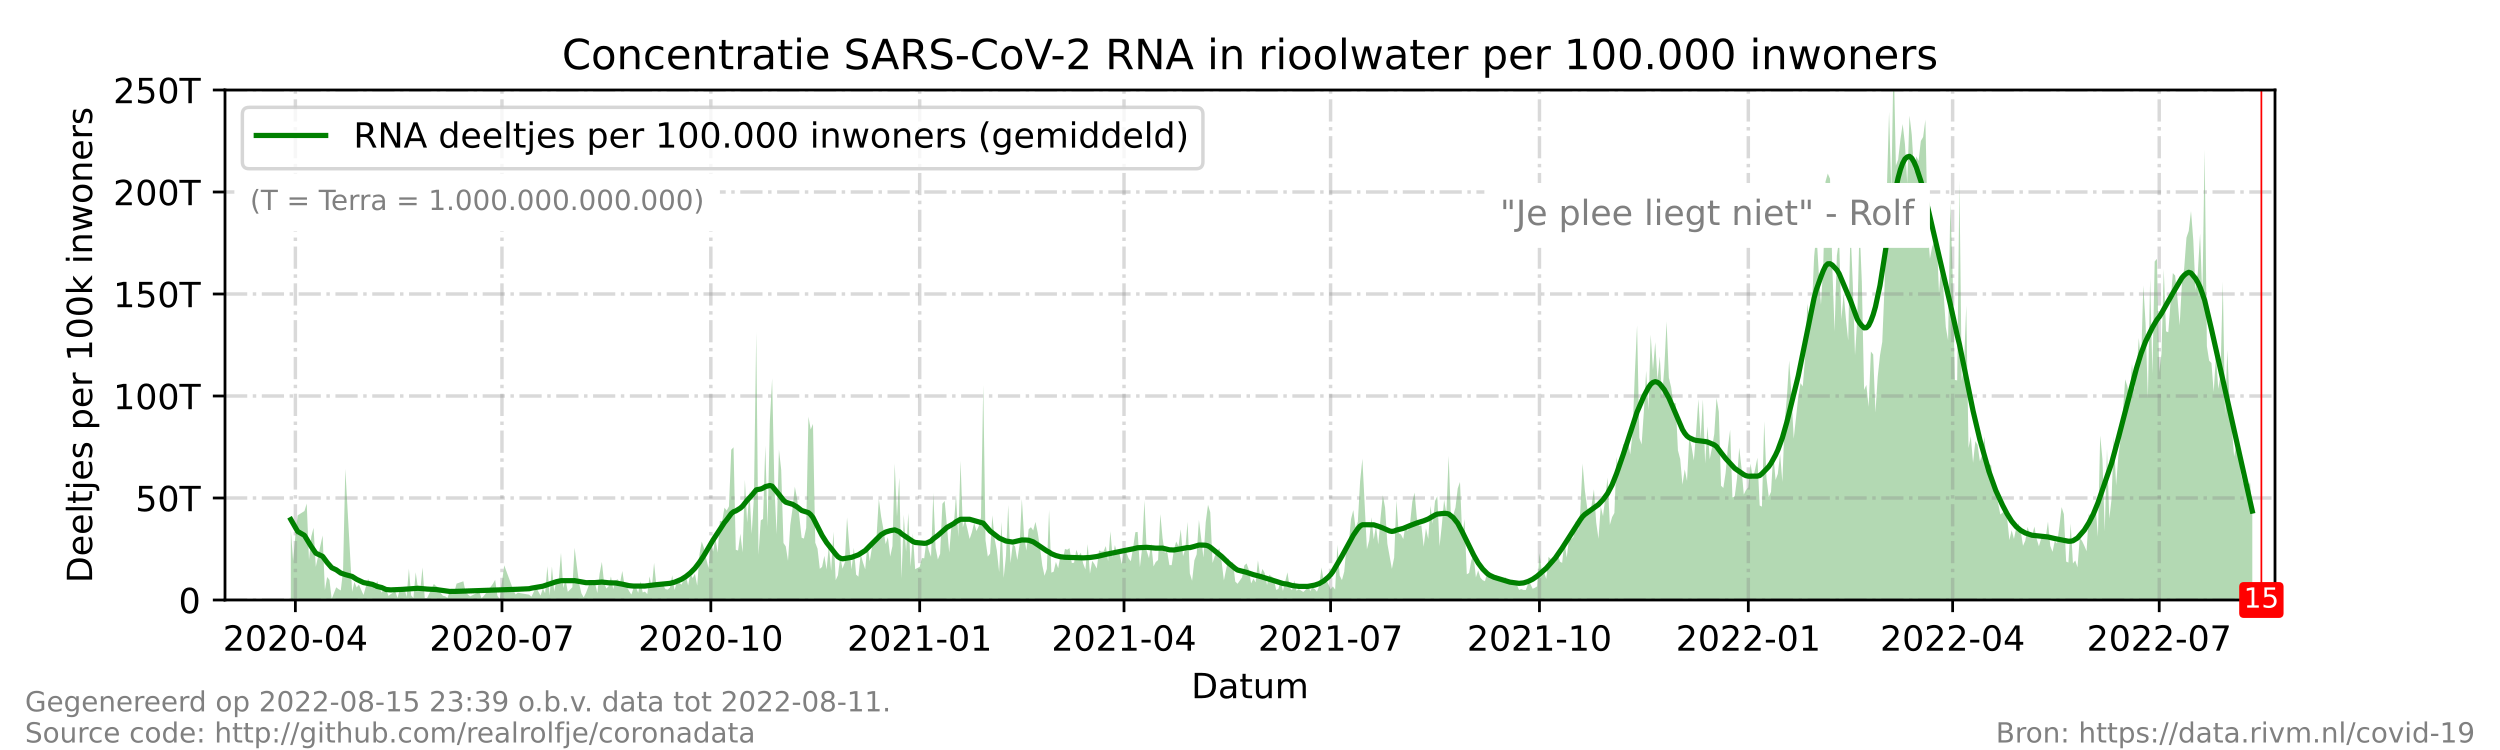 <?xml version="1.0" encoding="utf-8" standalone="no"?>
<!DOCTYPE svg PUBLIC "-//W3C//DTD SVG 1.1//EN"
  "http://www.w3.org/Graphics/SVG/1.1/DTD/svg11.dtd">
<!-- Created with matplotlib (https://matplotlib.org/) -->
<svg height="216pt" version="1.1" viewBox="0 0 720 216" width="720pt" xmlns="http://www.w3.org/2000/svg" xmlns:xlink="http://www.w3.org/1999/xlink">
 <defs>
  <style type="text/css">*{stroke-linecap:butt;stroke-linejoin:round;}</style>
 </defs>
 <g id="figure_1">
  <g id="patch_1">
   <path d="M 0 216 
L 720 216 
L 720 0 
L 0 0 
z
" style="fill:#ffffff;"/>
  </g>
  <g id="axes_1">
   <g id="patch_2">
    <path d="M 64.8 172.8 
L 655.2 172.8 
L 655.2 25.92 
L 64.8 25.92 
z
" style="fill:#ffffff;"/>
   </g>
   <g id="PolyCollection_1">
    <path clip-path="url(#pbc4b5a1152)" d="M 83.761 172.8 
L 83.761 172.8 
L 84.415 172.8 
L 85.068 172.8 
L 85.722 172.8 
L 87.684 172.8 
L 88.338 172.8 
L 88.991 172.8 
L 89.645 172.8 
L 90.299 172.8 
L 90.953 172.8 
L 92.914 172.8 
L 93.568 172.8 
L 94.222 172.8 
L 94.876 172.8 
L 95.53 172.8 
L 96.837 172.8 
L 97.491 172.8 
L 98.145 172.8 
L 98.799 172.8 
L 99.452 172.8 
L 101.414 172.8 
L 102.068 172.8 
L 102.722 172.8 
L 103.375 172.8 
L 104.029 172.8 
L 104.683 172.8 
L 105.991 172.8 
L 107.298 172.8 
L 107.952 172.8 
L 108.606 172.8 
L 109.914 172.8 
L 110.567 172.8 
L 111.221 172.8 
L 111.875 172.8 
L 112.529 172.8 
L 113.837 172.8 
L 114.49 172.8 
L 115.144 172.8 
L 115.798 172.8 
L 116.452 172.8 
L 117.106 172.8 
L 117.759 172.8 
L 118.413 172.8 
L 119.067 172.8 
L 119.721 172.8 
L 120.375 172.8 
L 121.029 172.8 
L 121.682 172.8 
L 122.336 172.8 
L 122.99 172.8 
L 124.951 172.8 
L 125.605 172.8 
L 126.259 172.8 
L 126.913 172.8 
L 127.567 172.8 
L 128.221 172.8 
L 128.874 172.8 
L 129.528 172.8 
L 130.182 172.8 
L 130.836 172.8 
L 131.49 172.8 
L 133.451 172.8 
L 134.105 172.8 
L 134.759 172.8 
L 135.413 172.8 
L 138.028 172.8 
L 138.682 172.8 
L 139.336 172.8 
L 141.951 172.8 
L 142.605 172.8 
L 143.258 172.8 
L 143.912 172.8 
L 145.22 172.8 
L 147.835 172.8 
L 148.489 172.8 
L 149.143 172.8 
L 152.412 172.8 
L 153.066 172.8 
L 154.373 172.8 
L 155.681 172.8 
L 156.335 172.8 
L 156.989 172.8 
L 157.643 172.8 
L 158.296 172.8 
L 158.95 172.8 
L 159.604 172.8 
L 160.258 172.8 
L 160.912 172.8 
L 161.565 172.8 
L 162.219 172.8 
L 162.873 172.8 
L 163.527 172.8 
L 164.181 172.8 
L 164.835 172.8 
L 165.488 172.8 
L 166.142 172.8 
L 166.796 172.8 
L 167.45 172.8 
L 168.104 172.8 
L 168.757 172.8 
L 170.065 172.8 
L 170.719 172.8 
L 171.373 172.8 
L 172.027 172.8 
L 172.68 172.8 
L 173.334 172.8 
L 173.988 172.8 
L 174.642 172.8 
L 175.296 172.8 
L 175.95 172.8 
L 176.603 172.8 
L 177.257 172.8 
L 177.911 172.8 
L 178.565 172.8 
L 179.219 172.8 
L 179.872 172.8 
L 180.526 172.8 
L 181.18 172.8 
L 181.834 172.8 
L 182.488 172.8 
L 183.142 172.8 
L 183.795 172.8 
L 184.449 172.8 
L 185.103 172.8 
L 185.757 172.8 
L 186.411 172.8 
L 187.064 172.8 
L 187.718 172.8 
L 188.372 172.8 
L 189.026 172.8 
L 189.68 172.8 
L 190.334 172.8 
L 190.987 172.8 
L 191.641 172.8 
L 192.295 172.8 
L 192.949 172.8 
L 193.603 172.8 
L 194.256 172.8 
L 194.91 172.8 
L 195.564 172.8 
L 196.218 172.8 
L 196.872 172.8 
L 197.526 172.8 
L 198.179 172.8 
L 198.833 172.8 
L 199.487 172.8 
L 200.141 172.8 
L 200.795 172.8 
L 201.449 172.8 
L 202.102 172.8 
L 202.756 172.8 
L 203.41 172.8 
L 204.064 172.8 
L 204.718 172.8 
L 205.371 172.8 
L 206.025 172.8 
L 206.679 172.8 
L 207.333 172.8 
L 207.987 172.8 
L 208.641 172.8 
L 209.294 172.8 
L 209.948 172.8 
L 210.602 172.8 
L 211.256 172.8 
L 211.91 172.8 
L 212.563 172.8 
L 213.217 172.8 
L 213.871 172.8 
L 214.525 172.8 
L 215.179 172.8 
L 215.833 172.8 
L 216.486 172.8 
L 217.14 172.8 
L 217.794 172.8 
L 218.448 172.8 
L 219.102 172.8 
L 219.755 172.8 
L 220.409 172.8 
L 221.063 172.8 
L 221.717 172.8 
L 222.371 172.8 
L 223.025 172.8 
L 223.678 172.8 
L 224.332 172.8 
L 224.986 172.8 
L 225.64 172.8 
L 226.294 172.8 
L 226.948 172.8 
L 227.601 172.8 
L 228.255 172.8 
L 228.909 172.8 
L 229.563 172.8 
L 230.217 172.8 
L 230.87 172.8 
L 231.524 172.8 
L 232.178 172.8 
L 232.832 172.8 
L 233.486 172.8 
L 234.14 172.8 
L 234.793 172.8 
L 235.447 172.8 
L 236.101 172.8 
L 236.755 172.8 
L 237.409 172.8 
L 238.062 172.8 
L 238.716 172.8 
L 239.37 172.8 
L 240.024 172.8 
L 240.678 172.8 
L 241.332 172.8 
L 241.985 172.8 
L 242.639 172.8 
L 243.293 172.8 
L 243.947 172.8 
L 244.601 172.8 
L 245.254 172.8 
L 245.908 172.8 
L 246.562 172.8 
L 247.216 172.8 
L 247.87 172.8 
L 248.524 172.8 
L 249.177 172.8 
L 249.831 172.8 
L 250.485 172.8 
L 251.139 172.8 
L 251.793 172.8 
L 252.447 172.8 
L 253.1 172.8 
L 253.754 172.8 
L 254.408 172.8 
L 255.062 172.8 
L 255.716 172.8 
L 256.369 172.8 
L 257.023 172.8 
L 257.677 172.8 
L 258.331 172.8 
L 258.985 172.8 
L 259.639 172.8 
L 260.292 172.8 
L 260.946 172.8 
L 261.6 172.8 
L 262.254 172.8 
L 262.908 172.8 
L 263.561 172.8 
L 264.869 172.8 
L 265.523 172.8 
L 266.177 172.8 
L 266.831 172.8 
L 267.484 172.8 
L 268.138 172.8 
L 268.792 172.8 
L 269.446 172.8 
L 270.1 172.8 
L 270.753 172.8 
L 271.407 172.8 
L 272.061 172.8 
L 272.715 172.8 
L 273.369 172.8 
L 274.023 172.8 
L 274.676 172.8 
L 275.33 172.8 
L 275.984 172.8 
L 276.638 172.8 
L 277.292 172.8 
L 277.946 172.8 
L 278.599 172.8 
L 279.253 172.8 
L 279.907 172.8 
L 280.561 172.8 
L 281.215 172.8 
L 281.868 172.8 
L 282.522 172.8 
L 283.176 172.8 
L 283.83 172.8 
L 284.484 172.8 
L 285.138 172.8 
L 285.791 172.8 
L 286.445 172.8 
L 287.099 172.8 
L 287.753 172.8 
L 288.407 172.8 
L 289.06 172.8 
L 289.714 172.8 
L 290.368 172.8 
L 291.022 172.8 
L 291.676 172.8 
L 292.33 172.8 
L 292.983 172.8 
L 293.637 172.8 
L 294.291 172.8 
L 294.945 172.8 
L 295.599 172.8 
L 296.252 172.8 
L 296.906 172.8 
L 297.56 172.8 
L 298.214 172.8 
L 298.868 172.8 
L 299.522 172.8 
L 300.175 172.8 
L 300.829 172.8 
L 301.483 172.8 
L 302.137 172.8 
L 302.791 172.8 
L 303.445 172.8 
L 304.098 172.8 
L 304.752 172.8 
L 305.406 172.8 
L 306.06 172.8 
L 306.714 172.8 
L 307.367 172.8 
L 308.021 172.8 
L 308.675 172.8 
L 309.329 172.8 
L 309.983 172.8 
L 310.637 172.8 
L 311.29 172.8 
L 311.944 172.8 
L 312.598 172.8 
L 313.252 172.8 
L 313.906 172.8 
L 314.559 172.8 
L 315.213 172.8 
L 315.867 172.8 
L 316.521 172.8 
L 317.175 172.8 
L 317.829 172.8 
L 318.482 172.8 
L 319.136 172.8 
L 319.79 172.8 
L 320.444 172.8 
L 321.098 172.8 
L 321.751 172.8 
L 322.405 172.8 
L 323.059 172.8 
L 323.713 172.8 
L 324.367 172.8 
L 325.021 172.8 
L 325.674 172.8 
L 326.328 172.8 
L 326.982 172.8 
L 327.636 172.8 
L 328.29 172.8 
L 328.944 172.8 
L 329.597 172.8 
L 330.251 172.8 
L 330.905 172.8 
L 331.559 172.8 
L 332.213 172.8 
L 332.866 172.8 
L 333.52 172.8 
L 334.174 172.8 
L 334.828 172.8 
L 335.482 172.8 
L 336.136 172.8 
L 336.789 172.8 
L 337.443 172.8 
L 338.097 172.8 
L 338.751 172.8 
L 339.405 172.8 
L 340.058 172.8 
L 340.712 172.8 
L 341.366 172.8 
L 342.02 172.8 
L 342.674 172.8 
L 343.328 172.8 
L 343.981 172.8 
L 344.635 172.8 
L 345.289 172.8 
L 345.943 172.8 
L 346.597 172.8 
L 347.25 172.8 
L 347.904 172.8 
L 348.558 172.8 
L 349.212 172.8 
L 349.866 172.8 
L 350.52 172.8 
L 351.173 172.8 
L 351.827 172.8 
L 352.481 172.8 
L 353.135 172.8 
L 353.789 172.8 
L 354.443 172.8 
L 355.096 172.8 
L 355.75 172.8 
L 356.404 172.8 
L 357.712 172.8 
L 358.365 172.8 
L 359.019 172.8 
L 359.673 172.8 
L 360.327 172.8 
L 360.981 172.8 
L 361.635 172.8 
L 362.288 172.8 
L 362.942 172.8 
L 363.596 172.8 
L 364.25 172.8 
L 364.904 172.8 
L 365.557 172.8 
L 366.865 172.8 
L 367.519 172.8 
L 368.173 172.8 
L 368.827 172.8 
L 369.48 172.8 
L 370.788 172.8 
L 371.442 172.8 
L 372.096 172.8 
L 372.75 172.8 
L 373.403 172.8 
L 374.057 172.8 
L 375.365 172.8 
L 376.019 172.8 
L 376.672 172.8 
L 377.326 172.8 
L 377.98 172.8 
L 378.634 172.8 
L 379.288 172.8 
L 379.942 172.8 
L 380.595 172.8 
L 381.249 172.8 
L 381.903 172.8 
L 382.557 172.8 
L 383.211 172.8 
L 383.864 172.8 
L 384.518 172.8 
L 385.172 172.8 
L 385.826 172.8 
L 386.48 172.8 
L 387.134 172.8 
L 387.787 172.8 
L 388.441 172.8 
L 389.095 172.8 
L 389.749 172.8 
L 390.403 172.8 
L 391.056 172.8 
L 391.71 172.8 
L 392.364 172.8 
L 393.672 172.8 
L 394.326 172.8 
L 394.979 172.8 
L 395.633 172.8 
L 396.287 172.8 
L 396.941 172.8 
L 397.595 172.8 
L 398.249 172.8 
L 398.902 172.8 
L 399.556 172.8 
L 400.21 172.8 
L 400.864 172.8 
L 401.518 172.8 
L 402.171 172.8 
L 402.825 172.8 
L 403.479 172.8 
L 404.133 172.8 
L 404.787 172.8 
L 405.441 172.8 
L 406.094 172.8 
L 406.748 172.8 
L 407.402 172.8 
L 408.056 172.8 
L 408.71 172.8 
L 409.363 172.8 
L 410.017 172.8 
L 410.671 172.8 
L 411.325 172.8 
L 411.979 172.8 
L 412.633 172.8 
L 413.286 172.8 
L 413.94 172.8 
L 414.594 172.8 
L 415.248 172.8 
L 415.902 172.8 
L 416.555 172.8 
L 417.209 172.8 
L 417.863 172.8 
L 418.517 172.8 
L 419.171 172.8 
L 419.825 172.8 
L 420.478 172.8 
L 421.132 172.8 
L 421.786 172.8 
L 422.44 172.8 
L 423.094 172.8 
L 423.748 172.8 
L 424.401 172.8 
L 425.055 172.8 
L 425.709 172.8 
L 426.363 172.8 
L 427.017 172.8 
L 427.67 172.8 
L 428.324 172.8 
L 428.978 172.8 
L 429.632 172.8 
L 430.286 172.8 
L 430.94 172.8 
L 431.593 172.8 
L 432.247 172.8 
L 432.901 172.8 
L 433.555 172.8 
L 434.209 172.8 
L 434.862 172.8 
L 435.516 172.8 
L 436.17 172.8 
L 436.824 172.8 
L 437.478 172.8 
L 438.132 172.8 
L 438.785 172.8 
L 439.439 172.8 
L 440.093 172.8 
L 440.747 172.8 
L 441.401 172.8 
L 442.054 172.8 
L 442.708 172.8 
L 443.362 172.8 
L 444.016 172.8 
L 444.67 172.8 
L 445.324 172.8 
L 445.977 172.8 
L 446.631 172.8 
L 447.285 172.8 
L 447.939 172.8 
L 448.593 172.8 
L 449.247 172.8 
L 449.9 172.8 
L 450.554 172.8 
L 451.208 172.8 
L 451.862 172.8 
L 452.516 172.8 
L 453.169 172.8 
L 453.823 172.8 
L 454.477 172.8 
L 455.131 172.8 
L 455.785 172.8 
L 456.439 172.8 
L 457.092 172.8 
L 457.746 172.8 
L 458.4 172.8 
L 459.054 172.8 
L 459.708 172.8 
L 460.361 172.8 
L 461.015 172.8 
L 461.669 172.8 
L 462.323 172.8 
L 462.977 172.8 
L 463.631 172.8 
L 464.284 172.8 
L 464.938 172.8 
L 465.592 172.8 
L 466.246 172.8 
L 466.9 172.8 
L 467.553 172.8 
L 468.207 172.8 
L 468.861 172.8 
L 469.515 172.8 
L 470.169 172.8 
L 470.823 172.8 
L 471.476 172.8 
L 472.13 172.8 
L 472.784 172.8 
L 473.438 172.8 
L 474.092 172.8 
L 474.746 172.8 
L 475.399 172.8 
L 476.053 172.8 
L 476.707 172.8 
L 477.361 172.8 
L 478.015 172.8 
L 478.668 172.8 
L 479.322 172.8 
L 479.976 172.8 
L 480.63 172.8 
L 481.284 172.8 
L 481.938 172.8 
L 482.591 172.8 
L 483.245 172.8 
L 483.899 172.8 
L 484.553 172.8 
L 485.207 172.8 
L 485.86 172.8 
L 486.514 172.8 
L 487.168 172.8 
L 487.822 172.8 
L 488.476 172.8 
L 489.13 172.8 
L 489.783 172.8 
L 490.437 172.8 
L 491.091 172.8 
L 491.745 172.8 
L 492.399 172.8 
L 493.052 172.8 
L 493.706 172.8 
L 494.36 172.8 
L 495.014 172.8 
L 495.668 172.8 
L 496.322 172.8 
L 496.975 172.8 
L 497.629 172.8 
L 498.283 172.8 
L 498.937 172.8 
L 499.591 172.8 
L 500.245 172.8 
L 500.898 172.8 
L 501.552 172.8 
L 502.206 172.8 
L 502.86 172.8 
L 503.514 172.8 
L 504.167 172.8 
L 504.821 172.8 
L 505.475 172.8 
L 506.129 172.8 
L 506.783 172.8 
L 507.437 172.8 
L 508.09 172.8 
L 508.744 172.8 
L 509.398 172.8 
L 510.052 172.8 
L 510.706 172.8 
L 511.359 172.8 
L 512.013 172.8 
L 512.667 172.8 
L 513.321 172.8 
L 513.975 172.8 
L 514.629 172.8 
L 515.282 172.8 
L 515.936 172.8 
L 516.59 172.8 
L 517.244 172.8 
L 517.898 172.8 
L 518.551 172.8 
L 519.205 172.8 
L 519.859 172.8 
L 520.513 172.8 
L 521.167 172.8 
L 521.821 172.8 
L 522.474 172.8 
L 523.128 172.8 
L 523.782 172.8 
L 524.436 172.8 
L 525.09 172.8 
L 525.744 172.8 
L 526.397 172.8 
L 527.051 172.8 
L 527.705 172.8 
L 528.359 172.8 
L 529.013 172.8 
L 529.666 172.8 
L 530.32 172.8 
L 530.974 172.8 
L 531.628 172.8 
L 532.282 172.8 
L 532.936 172.8 
L 533.589 172.8 
L 534.243 172.8 
L 534.897 172.8 
L 535.551 172.8 
L 536.205 172.8 
L 536.858 172.8 
L 537.512 172.8 
L 538.166 172.8 
L 538.82 172.8 
L 539.474 172.8 
L 540.128 172.8 
L 540.781 172.8 
L 541.435 172.8 
L 542.089 172.8 
L 542.743 172.8 
L 543.397 172.8 
L 544.05 172.8 
L 544.704 172.8 
L 545.358 172.8 
L 546.012 172.8 
L 546.666 172.8 
L 547.32 172.8 
L 547.973 172.8 
L 548.627 172.8 
L 549.281 172.8 
L 549.935 172.8 
L 550.589 172.8 
L 551.243 172.8 
L 551.896 172.8 
L 552.55 172.8 
L 553.204 172.8 
L 553.858 172.8 
L 554.512 172.8 
L 555.165 172.8 
L 555.819 172.8 
L 556.473 172.8 
L 557.127 172.8 
L 557.781 172.8 
L 558.435 172.8 
L 559.088 172.8 
L 559.742 172.8 
L 560.396 172.8 
L 561.05 172.8 
L 561.704 172.8 
L 562.357 172.8 
L 563.011 172.8 
L 563.665 172.8 
L 564.319 172.8 
L 564.973 172.8 
L 565.627 172.8 
L 566.28 172.8 
L 566.934 172.8 
L 567.588 172.8 
L 568.242 172.8 
L 568.896 172.8 
L 569.55 172.8 
L 570.203 172.8 
L 570.857 172.8 
L 571.511 172.8 
L 572.165 172.8 
L 572.819 172.8 
L 573.472 172.8 
L 574.126 172.8 
L 574.78 172.8 
L 575.434 172.8 
L 576.088 172.8 
L 576.742 172.8 
L 577.395 172.8 
L 578.049 172.8 
L 578.703 172.8 
L 579.357 172.8 
L 580.011 172.8 
L 580.664 172.8 
L 581.318 172.8 
L 581.972 172.8 
L 582.626 172.8 
L 583.28 172.8 
L 583.934 172.8 
L 584.587 172.8 
L 585.241 172.8 
L 585.895 172.8 
L 586.549 172.8 
L 587.203 172.8 
L 587.856 172.8 
L 588.51 172.8 
L 589.164 172.8 
L 589.818 172.8 
L 590.472 172.8 
L 591.126 172.8 
L 591.779 172.8 
L 592.433 172.8 
L 593.087 172.8 
L 593.741 172.8 
L 594.395 172.8 
L 595.049 172.8 
L 595.702 172.8 
L 596.356 172.8 
L 597.01 172.8 
L 597.664 172.8 
L 598.318 172.8 
L 598.971 172.8 
L 599.625 172.8 
L 600.279 172.8 
L 600.933 172.8 
L 601.587 172.8 
L 602.241 172.8 
L 602.894 172.8 
L 603.548 172.8 
L 604.202 172.8 
L 604.856 172.8 
L 605.51 172.8 
L 606.163 172.8 
L 606.817 172.8 
L 607.471 172.8 
L 608.125 172.8 
L 608.779 172.8 
L 609.433 172.8 
L 610.086 172.8 
L 610.74 172.8 
L 611.394 172.8 
L 612.048 172.8 
L 612.702 172.8 
L 613.355 172.8 
L 614.009 172.8 
L 614.663 172.8 
L 615.317 172.8 
L 615.971 172.8 
L 616.625 172.8 
L 617.278 172.8 
L 617.932 172.8 
L 618.586 172.8 
L 619.24 172.8 
L 619.894 172.8 
L 620.548 172.8 
L 621.201 172.8 
L 621.855 172.8 
L 622.509 172.8 
L 623.163 172.8 
L 623.817 172.8 
L 624.47 172.8 
L 625.124 172.8 
L 625.778 172.8 
L 626.432 172.8 
L 627.086 172.8 
L 627.74 172.8 
L 628.393 172.8 
L 629.047 172.8 
L 629.701 172.8 
L 630.355 172.8 
L 631.009 172.8 
L 631.662 172.8 
L 632.316 172.8 
L 632.97 172.8 
L 633.624 172.8 
L 634.278 172.8 
L 634.932 172.8 
L 635.585 172.8 
L 636.239 172.8 
L 636.893 172.8 
L 637.547 172.8 
L 638.201 172.8 
L 638.854 172.8 
L 639.508 172.8 
L 640.162 172.8 
L 640.816 172.8 
L 641.47 172.8 
L 642.124 172.8 
L 642.777 172.8 
L 643.431 172.8 
L 644.085 172.8 
L 644.739 172.8 
L 645.393 172.8 
L 646.047 172.8 
L 646.7 172.8 
L 647.354 172.8 
L 648.008 172.8 
L 648.662 172.8 
L 648.662 172.8 
L 648.662 146.461 
L 648.008 138.893 
L 647.354 140.324 
L 646.7 139.873 
L 646.047 139.075 
L 645.393 136.61 
L 644.739 129.661 
L 644.085 128.261 
L 643.431 131.478 
L 642.777 123.4 
L 642.124 116.447 
L 641.47 100.786 
L 640.816 119.534 
L 640.162 81.117 
L 639.508 108.046 
L 638.854 111.973 
L 638.201 102.174 
L 637.547 112.871 
L 636.893 104.534 
L 636.239 103.875 
L 635.585 99.733 
L 634.932 43.03 
L 634.278 86.091 
L 633.624 67.304 
L 632.97 78.478 
L 632.316 83.668 
L 631.662 69.088 
L 631.009 60.767 
L 630.355 66.509 
L 629.701 68.436 
L 629.047 77.241 
L 628.393 81.53 
L 627.74 93.7 
L 627.086 85.51 
L 626.432 79.368 
L 625.778 78.633 
L 625.124 86.988 
L 624.47 95.694 
L 623.817 95.434 
L 623.163 77.465 
L 622.509 101.904 
L 621.855 107.168 
L 621.201 74.546 
L 620.548 75.31 
L 619.894 107.577 
L 619.24 80.153 
L 618.586 114.681 
L 617.932 93.307 
L 617.278 82.218 
L 616.625 104.224 
L 615.971 97.358 
L 615.317 107.242 
L 614.663 112.25 
L 614.009 104.645 
L 613.355 115.398 
L 612.702 111.317 
L 612.048 109.246 
L 611.394 118.677 
L 610.74 126.442 
L 610.086 131.273 
L 609.433 139.814 
L 608.779 125.68 
L 608.125 143.729 
L 607.471 149.363 
L 606.817 129.198 
L 606.163 153.011 
L 605.51 132.322 
L 604.856 125.408 
L 604.202 154.603 
L 603.548 146.08 
L 602.894 148.903 
L 602.241 149.396 
L 601.587 147.936 
L 600.933 158.75 
L 600.279 157.162 
L 599.625 155.77 
L 598.971 154.965 
L 598.318 163.395 
L 597.664 161.406 
L 597.01 162.278 
L 596.356 150.797 
L 595.702 162.025 
L 595.049 161.73 
L 594.395 148.078 
L 593.741 146.037 
L 593.087 151.761 
L 592.433 156.522 
L 591.779 155.779 
L 591.126 158.937 
L 590.472 157.183 
L 589.818 150.227 
L 589.164 154.806 
L 588.51 154.309 
L 587.856 155.062 
L 587.203 157.334 
L 586.549 155.147 
L 585.895 151.655 
L 585.241 154.331 
L 584.587 153.926 
L 583.934 151.733 
L 583.28 155.707 
L 582.626 157.202 
L 581.972 152.945 
L 581.318 150.7 
L 580.664 152.066 
L 580.011 155.215 
L 579.357 152.689 
L 578.703 155.535 
L 578.049 149.128 
L 577.395 147.19 
L 576.742 147.667 
L 576.088 148.173 
L 575.434 144.699 
L 574.78 142.531 
L 574.126 140.915 
L 573.472 134.099 
L 572.819 133.527 
L 572.165 133.34 
L 571.511 125.786 
L 570.857 131.086 
L 570.203 132.833 
L 569.55 128.162 
L 568.896 127.024 
L 568.242 133.291 
L 567.588 125.63 
L 566.934 129.044 
L 566.28 87.904 
L 565.627 105.446 
L 564.973 109.713 
L 564.319 51.962 
L 563.665 109.55 
L 563.011 109.434 
L 562.357 79.139 
L 561.704 58.347 
L 561.05 98.052 
L 560.396 94.203 
L 559.742 84.141 
L 559.088 75.565 
L 558.435 84.354 
L 557.781 68.766 
L 557.127 69.551 
L 556.473 71.024 
L 555.819 74.499 
L 555.165 66.026 
L 554.512 34.456 
L 553.858 39.461 
L 553.204 40.599 
L 552.55 46.387 
L 551.896 45.01 
L 551.243 49.571 
L 550.589 38.824 
L 549.935 33.266 
L 549.281 52.853 
L 548.627 41.512 
L 547.973 35.724 
L 547.32 40.146 
L 546.666 45.952 
L 546.012 47.701 
L 545.358 15.79 
L 544.704 55.341 
L 544.05 32.177 
L 543.397 55.203 
L 542.743 82.743 
L 542.089 98.466 
L 541.435 102.38 
L 540.781 108.529 
L 540.128 118.843 
L 539.474 102.089 
L 538.82 101.252 
L 538.166 117.186 
L 537.512 110.855 
L 536.858 112.325 
L 536.205 81.07 
L 535.551 65.337 
L 534.897 91.715 
L 534.243 102.318 
L 533.589 81.399 
L 532.936 65.681 
L 532.282 98.089 
L 531.628 91.841 
L 530.974 84.55 
L 530.32 91.982 
L 529.666 69.002 
L 529.013 73.64 
L 528.359 95.484 
L 527.705 76.791 
L 527.051 51.483 
L 526.397 49.979 
L 525.744 52.313 
L 525.09 76.486 
L 524.436 87.755 
L 523.782 78.255 
L 523.128 66.955 
L 522.474 73.917 
L 521.821 88.446 
L 521.167 93.332 
L 520.513 87.45 
L 519.859 102.998 
L 519.205 111.282 
L 518.551 110.319 
L 517.898 114.295 
L 517.244 120.374 
L 516.59 126.353 
L 515.936 113.489 
L 515.282 103.818 
L 514.629 114.336 
L 513.975 121.521 
L 513.321 138.8 
L 512.667 130.704 
L 512.013 136.465 
L 511.359 138.242 
L 510.706 130.529 
L 510.052 141.665 
L 509.398 143.145 
L 508.744 137.575 
L 508.09 121.358 
L 507.437 145.91 
L 506.783 145.576 
L 506.129 131.789 
L 505.475 135.149 
L 504.821 137.947 
L 504.167 133.518 
L 503.514 140.376 
L 502.86 141.109 
L 502.206 142.431 
L 501.552 134.795 
L 500.898 128.924 
L 500.245 137.929 
L 499.591 143.019 
L 498.937 143.258 
L 498.283 123.769 
L 497.629 128.838 
L 496.975 136.205 
L 496.322 140.527 
L 495.668 139.893 
L 495.014 118.56 
L 494.36 114.596 
L 493.706 124.978 
L 493.052 128.937 
L 492.399 132.26 
L 491.745 122.782 
L 491.091 133.517 
L 490.437 115.038 
L 489.783 126.258 
L 489.13 114.986 
L 488.476 124.546 
L 487.822 132.617 
L 487.168 128.6 
L 486.514 125.667 
L 485.86 138.506 
L 485.207 135.169 
L 484.553 139.595 
L 483.899 132.239 
L 483.245 129.697 
L 482.591 116.175 
L 481.938 115.984 
L 481.284 111.537 
L 480.63 108.751 
L 479.976 92.597 
L 479.322 105.832 
L 478.668 114.54 
L 478.015 102.647 
L 477.361 109.515 
L 476.707 98.551 
L 476.053 106.581 
L 475.399 96.401 
L 474.746 118.17 
L 474.092 106.739 
L 473.438 118.399 
L 472.784 128 
L 472.13 126.087 
L 471.476 93.698 
L 470.823 107.864 
L 470.169 124.754 
L 469.515 130.881 
L 468.861 127.252 
L 468.207 129.019 
L 467.553 127.783 
L 466.9 130.837 
L 466.246 136.72 
L 465.592 131.618 
L 464.938 147.743 
L 464.284 148.929 
L 463.631 151.18 
L 462.977 137.545 
L 462.323 143.231 
L 461.669 148.628 
L 461.015 145.866 
L 460.361 155.163 
L 459.708 150.504 
L 459.054 140.905 
L 458.4 145.372 
L 457.746 148.199 
L 457.092 146.181 
L 456.439 141.232 
L 455.785 133.536 
L 455.131 147.073 
L 454.477 152.798 
L 453.823 150.03 
L 453.169 154.632 
L 452.516 155.288 
L 451.862 155.305 
L 451.208 160.581 
L 450.554 155.765 
L 449.9 162.105 
L 449.247 161.736 
L 448.593 159.21 
L 447.939 161.774 
L 447.285 161.979 
L 446.631 161.009 
L 445.977 160.385 
L 445.324 166.738 
L 444.67 164.748 
L 444.016 164.375 
L 443.362 159.267 
L 442.708 168.868 
L 442.054 169.27 
L 441.401 169.565 
L 440.747 168.161 
L 440.093 168.136 
L 439.439 169.912 
L 438.785 169.931 
L 438.132 169.657 
L 437.478 169.899 
L 436.824 168.29 
L 436.17 167.45 
L 435.516 166.967 
L 434.862 167.516 
L 434.209 167.551 
L 433.555 166.196 
L 432.901 167.369 
L 432.247 167.549 
L 431.593 167.183 
L 430.94 165.627 
L 430.286 166.19 
L 429.632 165.415 
L 428.978 165.976 
L 428.324 164.828 
L 427.67 167.386 
L 427.017 167.087 
L 426.363 166.365 
L 425.709 164.28 
L 425.055 166.296 
L 424.401 159.911 
L 423.748 161.354 
L 423.094 165.011 
L 422.44 165.4 
L 421.786 149.48 
L 421.132 154.56 
L 420.478 138.785 
L 419.825 140.683 
L 419.171 146.203 
L 418.517 148.405 
L 417.863 148.866 
L 417.209 131.263 
L 416.555 147.86 
L 415.902 143.959 
L 415.248 151.191 
L 414.594 157.33 
L 413.94 142.871 
L 413.286 144.32 
L 412.633 150.817 
L 411.979 145.655 
L 411.325 155.222 
L 410.671 152.134 
L 410.017 157.45 
L 409.363 151.334 
L 408.71 151.401 
L 408.056 149.306 
L 407.402 141.876 
L 406.748 144.407 
L 406.094 150.786 
L 405.441 152.988 
L 404.787 151.163 
L 404.133 155.24 
L 403.479 153.911 
L 402.825 153.573 
L 402.171 144.045 
L 401.518 160.558 
L 400.864 163.834 
L 400.21 160.195 
L 399.556 156.564 
L 398.902 146.177 
L 398.249 142.607 
L 397.595 149.166 
L 396.941 156.828 
L 396.287 151.455 
L 395.633 155.362 
L 394.979 148.976 
L 394.326 155.633 
L 393.672 158.187 
L 392.364 132.107 
L 391.71 138.609 
L 391.056 150.248 
L 390.403 152.009 
L 389.749 146.89 
L 389.095 149.52 
L 388.441 156.573 
L 387.787 157.392 
L 387.134 164.641 
L 386.48 167.073 
L 385.826 165.738 
L 385.172 156.895 
L 384.518 169.804 
L 383.864 168.882 
L 383.211 169.741 
L 382.557 168.195 
L 381.903 166.755 
L 381.249 167.508 
L 380.595 163.429 
L 379.942 168.769 
L 379.288 170.397 
L 378.634 169.63 
L 377.98 169.119 
L 377.326 170.279 
L 376.672 168.007 
L 376.019 169.86 
L 375.365 170.486 
L 374.057 169.687 
L 373.403 170.137 
L 372.75 167.186 
L 372.096 169.981 
L 371.442 169.219 
L 370.788 164.834 
L 369.48 170.209 
L 368.827 167.109 
L 368.173 169.614 
L 367.519 169.903 
L 366.865 166.546 
L 365.557 165.511 
L 364.904 168.517 
L 364.25 165.112 
L 363.596 163.836 
L 362.942 166.111 
L 362.288 161.372 
L 361.635 167.735 
L 360.981 166.64 
L 360.327 168.037 
L 359.673 164.154 
L 359.019 162.259 
L 358.365 162.87 
L 357.712 166.284 
L 356.404 168.138 
L 355.75 167.474 
L 355.096 161.826 
L 354.443 162.652 
L 353.789 160.747 
L 353.135 163.908 
L 352.481 167.155 
L 351.827 161.771 
L 351.173 157.902 
L 350.52 158.833 
L 349.866 160.165 
L 349.212 162.146 
L 348.558 147.54 
L 347.904 145.374 
L 347.25 150.34 
L 346.597 160.552 
L 345.943 155.121 
L 345.289 149.714 
L 344.635 159.667 
L 343.981 161.387 
L 343.328 167.279 
L 342.674 165.136 
L 342.02 150.292 
L 341.366 158.109 
L 340.712 160.172 
L 340.058 152.429 
L 339.405 157.305 
L 338.751 155.956 
L 338.097 158.239 
L 337.443 162.761 
L 336.789 162.766 
L 336.136 158.777 
L 335.482 159.258 
L 334.828 155.08 
L 334.174 148.031 
L 333.52 161.294 
L 332.866 161.849 
L 332.213 163.136 
L 331.559 156.544 
L 330.905 160.739 
L 330.251 158.689 
L 329.597 144.088 
L 328.944 157.76 
L 328.29 163.357 
L 327.636 153.192 
L 326.982 153.273 
L 326.328 157.774 
L 325.674 161.646 
L 325.021 160.771 
L 324.367 158.959 
L 323.713 158.521 
L 323.059 162.451 
L 322.405 159.424 
L 321.751 159.639 
L 321.098 156.971 
L 320.444 160.502 
L 319.79 152.995 
L 319.136 161.669 
L 318.482 157.259 
L 317.829 158.788 
L 317.175 158.859 
L 316.521 158.517 
L 315.867 163.743 
L 315.213 162.49 
L 314.559 161.521 
L 313.906 165.225 
L 313.252 156.704 
L 312.598 163.998 
L 311.944 162.255 
L 311.29 159.181 
L 310.637 160.051 
L 309.983 158.354 
L 309.329 162.057 
L 308.675 162.161 
L 308.021 157.859 
L 307.367 158.327 
L 306.714 158.09 
L 306.06 161.209 
L 305.406 160.034 
L 304.752 163.662 
L 304.098 161.828 
L 303.445 164.65 
L 302.791 164.921 
L 302.137 146.886 
L 301.483 163.85 
L 300.829 165.823 
L 300.175 162.789 
L 299.522 157.647 
L 298.868 153.449 
L 298.214 150.303 
L 297.56 152.768 
L 296.906 151.825 
L 296.252 152.444 
L 295.599 158.58 
L 294.945 154.513 
L 294.291 143.675 
L 293.637 156.88 
L 292.983 161.296 
L 292.33 157.349 
L 291.676 156.703 
L 291.022 162.191 
L 290.368 145.429 
L 289.714 160.161 
L 289.06 166.42 
L 288.407 150.277 
L 287.753 164.781 
L 287.099 158.572 
L 286.445 155.083 
L 285.791 148.406 
L 285.138 159.452 
L 284.484 160.286 
L 283.83 155.581 
L 283.176 110.835 
L 282.522 149.025 
L 281.868 151.549 
L 281.215 152.947 
L 280.561 150.574 
L 279.907 153.285 
L 279.253 155.22 
L 278.599 152.293 
L 277.946 149.638 
L 277.292 151.938 
L 276.638 132.648 
L 275.984 154.661 
L 275.33 142.454 
L 274.676 151.746 
L 274.023 151.309 
L 273.369 159.153 
L 272.715 151.451 
L 272.061 144.259 
L 271.407 145.095 
L 270.753 159.477 
L 270.1 161.136 
L 269.446 157.747 
L 268.792 142.002 
L 268.138 160.372 
L 267.484 158.503 
L 266.831 155.388 
L 266.177 160.797 
L 265.523 160.709 
L 264.869 163.248 
L 263.561 163.926 
L 262.908 153.605 
L 262.254 163.201 
L 261.6 147.747 
L 260.946 158.883 
L 260.292 148.275 
L 259.639 166.6 
L 258.985 137.556 
L 258.331 148.814 
L 257.677 133.479 
L 257.023 157.272 
L 256.369 160.298 
L 255.716 154.677 
L 255.062 156.703 
L 254.408 152.335 
L 253.754 148.695 
L 253.1 143.686 
L 252.447 154.535 
L 251.793 154.909 
L 251.139 157.525 
L 250.485 161.652 
L 249.831 156.583 
L 249.177 163.963 
L 248.524 161.945 
L 247.87 159.589 
L 247.216 166.076 
L 246.562 165.477 
L 245.908 157.76 
L 245.254 163.986 
L 244.601 157.183 
L 243.947 148.995 
L 243.293 161.988 
L 242.639 163.771 
L 241.985 160.208 
L 241.332 165.685 
L 240.678 167.091 
L 240.024 153.153 
L 239.37 164.363 
L 238.716 157.135 
L 238.062 164.007 
L 237.409 160.083 
L 236.755 163.271 
L 236.101 163.825 
L 235.447 158.017 
L 234.793 156.273 
L 234.14 122.078 
L 233.486 123.703 
L 232.832 120.013 
L 232.178 152.046 
L 231.524 155.108 
L 230.87 154.86 
L 230.217 148.88 
L 229.563 143.621 
L 228.909 140.187 
L 228.255 146.422 
L 227.601 151.205 
L 226.948 161.513 
L 226.294 157.363 
L 225.64 156.385 
L 224.986 135.319 
L 224.332 129.484 
L 223.678 153.901 
L 223.025 140.01 
L 222.371 108.985 
L 221.717 121.34 
L 221.063 151.731 
L 220.409 128.37 
L 219.755 149.479 
L 219.102 149.838 
L 218.448 159.805 
L 217.794 95.699 
L 217.14 142.968 
L 216.486 153.774 
L 215.833 141.239 
L 215.179 150.509 
L 214.525 138.139 
L 213.871 159.078 
L 213.217 153.723 
L 212.563 158.554 
L 211.91 158.335 
L 211.256 128.807 
L 210.602 129.523 
L 209.948 145.813 
L 209.294 147.048 
L 208.641 146.214 
L 207.987 150.073 
L 207.333 150.073 
L 206.679 159.142 
L 206.025 154.818 
L 205.371 158.867 
L 204.718 156.067 
L 204.064 163.574 
L 203.41 161.008 
L 202.756 157.91 
L 202.102 155.967 
L 201.449 159.655 
L 200.795 168.675 
L 200.141 165.222 
L 199.487 166.486 
L 198.833 165.087 
L 198.179 168.603 
L 197.526 165.693 
L 196.872 167.18 
L 196.218 168.395 
L 195.564 167.658 
L 194.91 167.794 
L 194.256 169.932 
L 193.603 165.698 
L 192.949 169.231 
L 192.295 169.814 
L 191.641 169.665 
L 190.987 168.401 
L 190.334 167.596 
L 189.68 168.933 
L 189.026 168.495 
L 188.372 162.115 
L 187.718 169.27 
L 187.064 165.99 
L 186.411 171.105 
L 185.757 170.38 
L 185.103 170.628 
L 184.449 167.431 
L 183.795 170.734 
L 183.142 169.048 
L 182.488 169.278 
L 181.834 171.23 
L 181.18 170.227 
L 180.526 168.967 
L 179.872 168.582 
L 179.219 164.439 
L 178.565 167.948 
L 177.911 166.837 
L 177.257 167.141 
L 176.603 169.696 
L 175.95 166.014 
L 175.296 168.807 
L 174.642 169.511 
L 173.988 167.909 
L 173.334 161.817 
L 172.68 165.234 
L 172.027 170.781 
L 171.373 167.915 
L 170.719 168.631 
L 170.065 167.281 
L 168.757 170.76 
L 168.104 172.032 
L 167.45 170.876 
L 166.796 168.13 
L 166.142 163.103 
L 165.488 157.753 
L 164.835 169.14 
L 164.181 169.796 
L 163.527 170.447 
L 162.873 166.886 
L 162.219 169.361 
L 161.565 159.201 
L 160.912 167.068 
L 160.258 166.97 
L 159.604 170.354 
L 158.95 163.162 
L 158.296 171.495 
L 157.643 163.074 
L 156.989 170.854 
L 156.335 169.478 
L 155.681 171.535 
L 154.373 169.082 
L 153.066 171.844 
L 152.412 171.271 
L 149.143 170.704 
L 148.489 171.206 
L 147.835 169.944 
L 145.22 162.803 
L 143.912 172.525 
L 143.258 171.563 
L 142.605 166.994 
L 141.951 168.131 
L 139.336 171.635 
L 138.682 172.285 
L 138.028 170.453 
L 135.413 171.753 
L 134.759 171.222 
L 134.105 170.533 
L 133.451 167.41 
L 131.49 168.087 
L 130.836 170.575 
L 130.182 171.13 
L 129.528 170.284 
L 128.874 172.202 
L 128.221 171.731 
L 127.567 171.57 
L 126.913 170.811 
L 126.259 169.161 
L 125.605 168.817 
L 124.951 168.178 
L 122.99 172.265 
L 122.336 172.259 
L 121.682 163.423 
L 121.029 170.103 
L 120.375 169.478 
L 119.721 164.808 
L 119.067 172.225 
L 118.413 171.46 
L 117.759 163.762 
L 117.106 171.942 
L 116.452 169.222 
L 115.798 170.437 
L 115.144 169.734 
L 114.49 172.22 
L 113.837 170.275 
L 112.529 171.107 
L 111.875 171.628 
L 111.221 169.759 
L 110.567 169.351 
L 109.914 170.7 
L 108.606 167.293 
L 107.952 169.543 
L 107.298 168.545 
L 105.991 166.755 
L 104.683 171.36 
L 104.029 169.87 
L 103.375 168.36 
L 102.722 169.181 
L 102.068 167.58 
L 101.414 170.451 
L 99.452 135.014 
L 98.799 164.388 
L 98.145 170.045 
L 97.491 169.656 
L 96.837 169.143 
L 95.53 172.472 
L 94.876 167.017 
L 94.222 166.17 
L 93.568 169.959 
L 92.914 154.218 
L 90.953 163.235 
L 90.299 152 
L 89.645 154.566 
L 88.991 161.292 
L 88.338 145.018 
L 87.684 147.177 
L 85.722 148.423 
L 85.068 154.239 
L 84.415 161.571 
L 83.761 152.459 
z
" style="fill:#008000;fill-opacity:0.3;"/>
   </g>
   <g id="matplotlib.axis_1">
    <g id="xtick_1">
     <g id="line2d_1">
      <path clip-path="url(#pbc4b5a1152)" d="M 85.068 172.8 
L 85.068 25.92 
" style="fill:none;stroke:#808080;stroke-dasharray:6.4,1.6,1,1.6;stroke-dashoffset:0;stroke-opacity:0.3;"/>
     </g>
     <g id="line2d_2">
      <defs>
       <path d="M 0 0 
L 0 3.5 
" id="md4090f04f5" style="stroke:#000000;stroke-width:0.8;"/>
      </defs>
      <g>
       <use style="stroke:#000000;stroke-width:0.8;" x="85.068" xlink:href="#md4090f04f5" y="172.8"/>
      </g>
     </g>
     <g id="text_1">
      <!-- 2020-04 -->
      <g transform="translate(64.177 187.398)scale(0.1 -0.1)">
       <defs>
        <path d="M 19.188 8.297 
L 53.609 8.297 
L 53.609 0 
L 7.328 0 
L 7.328 8.297 
Q 12.938 14.109 22.625 23.891 
Q 32.328 33.688 34.812 36.531 
Q 39.547 41.844 41.422 45.531 
Q 43.312 49.219 43.312 52.781 
Q 43.312 58.594 39.234 62.25 
Q 35.156 65.922 28.609 65.922 
Q 23.969 65.922 18.812 64.312 
Q 13.672 62.703 7.812 59.422 
L 7.812 69.391 
Q 13.766 71.781 18.938 73 
Q 24.125 74.219 28.422 74.219 
Q 39.75 74.219 46.484 68.547 
Q 53.219 62.891 53.219 53.422 
Q 53.219 48.922 51.531 44.891 
Q 49.859 40.875 45.406 35.406 
Q 44.188 33.984 37.641 27.219 
Q 31.109 20.453 19.188 8.297 
z
" id="DejaVuSans-50"/>
        <path d="M 31.781 66.406 
Q 24.172 66.406 20.328 58.906 
Q 16.5 51.422 16.5 36.375 
Q 16.5 21.391 20.328 13.891 
Q 24.172 6.391 31.781 6.391 
Q 39.453 6.391 43.281 13.891 
Q 47.125 21.391 47.125 36.375 
Q 47.125 51.422 43.281 58.906 
Q 39.453 66.406 31.781 66.406 
z
M 31.781 74.219 
Q 44.047 74.219 50.516 64.516 
Q 56.984 54.828 56.984 36.375 
Q 56.984 17.969 50.516 8.266 
Q 44.047 -1.422 31.781 -1.422 
Q 19.531 -1.422 13.062 8.266 
Q 6.594 17.969 6.594 36.375 
Q 6.594 54.828 13.062 64.516 
Q 19.531 74.219 31.781 74.219 
z
" id="DejaVuSans-48"/>
        <path d="M 4.891 31.391 
L 31.203 31.391 
L 31.203 23.391 
L 4.891 23.391 
z
" id="DejaVuSans-45"/>
        <path d="M 37.797 64.312 
L 12.891 25.391 
L 37.797 25.391 
z
M 35.203 72.906 
L 47.609 72.906 
L 47.609 25.391 
L 58.016 25.391 
L 58.016 17.188 
L 47.609 17.188 
L 47.609 0 
L 37.797 0 
L 37.797 17.188 
L 4.891 17.188 
L 4.891 26.703 
z
" id="DejaVuSans-52"/>
       </defs>
       <use xlink:href="#DejaVuSans-50"/>
       <use x="63.623" xlink:href="#DejaVuSans-48"/>
       <use x="127.246" xlink:href="#DejaVuSans-50"/>
       <use x="190.869" xlink:href="#DejaVuSans-48"/>
       <use x="254.492" xlink:href="#DejaVuSans-45"/>
       <use x="290.576" xlink:href="#DejaVuSans-48"/>
       <use x="354.199" xlink:href="#DejaVuSans-52"/>
      </g>
     </g>
    </g>
    <g id="xtick_2">
     <g id="line2d_3">
      <path clip-path="url(#pbc4b5a1152)" d="M 144.566 172.8 
L 144.566 25.92 
" style="fill:none;stroke:#808080;stroke-dasharray:6.4,1.6,1,1.6;stroke-dashoffset:0;stroke-opacity:0.3;"/>
     </g>
     <g id="line2d_4">
      <g>
       <use style="stroke:#000000;stroke-width:0.8;" x="144.566" xlink:href="#md4090f04f5" y="172.8"/>
      </g>
     </g>
     <g id="text_2">
      <!-- 2020-07 -->
      <g transform="translate(123.675 187.398)scale(0.1 -0.1)">
       <defs>
        <path d="M 8.203 72.906 
L 55.078 72.906 
L 55.078 68.703 
L 28.609 0 
L 18.312 0 
L 43.219 64.594 
L 8.203 64.594 
z
" id="DejaVuSans-55"/>
       </defs>
       <use xlink:href="#DejaVuSans-50"/>
       <use x="63.623" xlink:href="#DejaVuSans-48"/>
       <use x="127.246" xlink:href="#DejaVuSans-50"/>
       <use x="190.869" xlink:href="#DejaVuSans-48"/>
       <use x="254.492" xlink:href="#DejaVuSans-45"/>
       <use x="290.576" xlink:href="#DejaVuSans-48"/>
       <use x="354.199" xlink:href="#DejaVuSans-55"/>
      </g>
     </g>
    </g>
    <g id="xtick_3">
     <g id="line2d_5">
      <path clip-path="url(#pbc4b5a1152)" d="M 204.718 172.8 
L 204.718 25.92 
" style="fill:none;stroke:#808080;stroke-dasharray:6.4,1.6,1,1.6;stroke-dashoffset:0;stroke-opacity:0.3;"/>
     </g>
     <g id="line2d_6">
      <g>
       <use style="stroke:#000000;stroke-width:0.8;" x="204.718" xlink:href="#md4090f04f5" y="172.8"/>
      </g>
     </g>
     <g id="text_3">
      <!-- 2020-10 -->
      <g transform="translate(183.826 187.398)scale(0.1 -0.1)">
       <defs>
        <path d="M 12.406 8.297 
L 28.516 8.297 
L 28.516 63.922 
L 10.984 60.406 
L 10.984 69.391 
L 28.422 72.906 
L 38.281 72.906 
L 38.281 8.297 
L 54.391 8.297 
L 54.391 0 
L 12.406 0 
z
" id="DejaVuSans-49"/>
       </defs>
       <use xlink:href="#DejaVuSans-50"/>
       <use x="63.623" xlink:href="#DejaVuSans-48"/>
       <use x="127.246" xlink:href="#DejaVuSans-50"/>
       <use x="190.869" xlink:href="#DejaVuSans-48"/>
       <use x="254.492" xlink:href="#DejaVuSans-45"/>
       <use x="290.576" xlink:href="#DejaVuSans-49"/>
       <use x="354.199" xlink:href="#DejaVuSans-48"/>
      </g>
     </g>
    </g>
    <g id="xtick_4">
     <g id="line2d_7">
      <path clip-path="url(#pbc4b5a1152)" d="M 264.869 172.8 
L 264.869 25.92 
" style="fill:none;stroke:#808080;stroke-dasharray:6.4,1.6,1,1.6;stroke-dashoffset:0;stroke-opacity:0.3;"/>
     </g>
     <g id="line2d_8">
      <g>
       <use style="stroke:#000000;stroke-width:0.8;" x="264.869" xlink:href="#md4090f04f5" y="172.8"/>
      </g>
     </g>
     <g id="text_4">
      <!-- 2021-01 -->
      <g transform="translate(243.978 187.398)scale(0.1 -0.1)">
       <use xlink:href="#DejaVuSans-50"/>
       <use x="63.623" xlink:href="#DejaVuSans-48"/>
       <use x="127.246" xlink:href="#DejaVuSans-50"/>
       <use x="190.869" xlink:href="#DejaVuSans-49"/>
       <use x="254.492" xlink:href="#DejaVuSans-45"/>
       <use x="290.576" xlink:href="#DejaVuSans-48"/>
       <use x="354.199" xlink:href="#DejaVuSans-49"/>
      </g>
     </g>
    </g>
    <g id="xtick_5">
     <g id="line2d_9">
      <path clip-path="url(#pbc4b5a1152)" d="M 323.713 172.8 
L 323.713 25.92 
" style="fill:none;stroke:#808080;stroke-dasharray:6.4,1.6,1,1.6;stroke-dashoffset:0;stroke-opacity:0.3;"/>
     </g>
     <g id="line2d_10">
      <g>
       <use style="stroke:#000000;stroke-width:0.8;" x="323.713" xlink:href="#md4090f04f5" y="172.8"/>
      </g>
     </g>
     <g id="text_5">
      <!-- 2021-04 -->
      <g transform="translate(302.822 187.398)scale(0.1 -0.1)">
       <use xlink:href="#DejaVuSans-50"/>
       <use x="63.623" xlink:href="#DejaVuSans-48"/>
       <use x="127.246" xlink:href="#DejaVuSans-50"/>
       <use x="190.869" xlink:href="#DejaVuSans-49"/>
       <use x="254.492" xlink:href="#DejaVuSans-45"/>
       <use x="290.576" xlink:href="#DejaVuSans-48"/>
       <use x="354.199" xlink:href="#DejaVuSans-52"/>
      </g>
     </g>
    </g>
    <g id="xtick_6">
     <g id="line2d_11">
      <path clip-path="url(#pbc4b5a1152)" d="M 383.211 172.8 
L 383.211 25.92 
" style="fill:none;stroke:#808080;stroke-dasharray:6.4,1.6,1,1.6;stroke-dashoffset:0;stroke-opacity:0.3;"/>
     </g>
     <g id="line2d_12">
      <g>
       <use style="stroke:#000000;stroke-width:0.8;" x="383.211" xlink:href="#md4090f04f5" y="172.8"/>
      </g>
     </g>
     <g id="text_6">
      <!-- 2021-07 -->
      <g transform="translate(362.319 187.398)scale(0.1 -0.1)">
       <use xlink:href="#DejaVuSans-50"/>
       <use x="63.623" xlink:href="#DejaVuSans-48"/>
       <use x="127.246" xlink:href="#DejaVuSans-50"/>
       <use x="190.869" xlink:href="#DejaVuSans-49"/>
       <use x="254.492" xlink:href="#DejaVuSans-45"/>
       <use x="290.576" xlink:href="#DejaVuSans-48"/>
       <use x="354.199" xlink:href="#DejaVuSans-55"/>
      </g>
     </g>
    </g>
    <g id="xtick_7">
     <g id="line2d_13">
      <path clip-path="url(#pbc4b5a1152)" d="M 443.362 172.8 
L 443.362 25.92 
" style="fill:none;stroke:#808080;stroke-dasharray:6.4,1.6,1,1.6;stroke-dashoffset:0;stroke-opacity:0.3;"/>
     </g>
     <g id="line2d_14">
      <g>
       <use style="stroke:#000000;stroke-width:0.8;" x="443.362" xlink:href="#md4090f04f5" y="172.8"/>
      </g>
     </g>
     <g id="text_7">
      <!-- 2021-10 -->
      <g transform="translate(422.471 187.398)scale(0.1 -0.1)">
       <use xlink:href="#DejaVuSans-50"/>
       <use x="63.623" xlink:href="#DejaVuSans-48"/>
       <use x="127.246" xlink:href="#DejaVuSans-50"/>
       <use x="190.869" xlink:href="#DejaVuSans-49"/>
       <use x="254.492" xlink:href="#DejaVuSans-45"/>
       <use x="290.576" xlink:href="#DejaVuSans-49"/>
       <use x="354.199" xlink:href="#DejaVuSans-48"/>
      </g>
     </g>
    </g>
    <g id="xtick_8">
     <g id="line2d_15">
      <path clip-path="url(#pbc4b5a1152)" d="M 503.514 172.8 
L 503.514 25.92 
" style="fill:none;stroke:#808080;stroke-dasharray:6.4,1.6,1,1.6;stroke-dashoffset:0;stroke-opacity:0.3;"/>
     </g>
     <g id="line2d_16">
      <g>
       <use style="stroke:#000000;stroke-width:0.8;" x="503.514" xlink:href="#md4090f04f5" y="172.8"/>
      </g>
     </g>
     <g id="text_8">
      <!-- 2022-01 -->
      <g transform="translate(482.622 187.398)scale(0.1 -0.1)">
       <use xlink:href="#DejaVuSans-50"/>
       <use x="63.623" xlink:href="#DejaVuSans-48"/>
       <use x="127.246" xlink:href="#DejaVuSans-50"/>
       <use x="190.869" xlink:href="#DejaVuSans-50"/>
       <use x="254.492" xlink:href="#DejaVuSans-45"/>
       <use x="290.576" xlink:href="#DejaVuSans-48"/>
       <use x="354.199" xlink:href="#DejaVuSans-49"/>
      </g>
     </g>
    </g>
    <g id="xtick_9">
     <g id="line2d_17">
      <path clip-path="url(#pbc4b5a1152)" d="M 562.357 172.8 
L 562.357 25.92 
" style="fill:none;stroke:#808080;stroke-dasharray:6.4,1.6,1,1.6;stroke-dashoffset:0;stroke-opacity:0.3;"/>
     </g>
     <g id="line2d_18">
      <g>
       <use style="stroke:#000000;stroke-width:0.8;" x="562.357" xlink:href="#md4090f04f5" y="172.8"/>
      </g>
     </g>
     <g id="text_9">
      <!-- 2022-04 -->
      <g transform="translate(541.466 187.398)scale(0.1 -0.1)">
       <use xlink:href="#DejaVuSans-50"/>
       <use x="63.623" xlink:href="#DejaVuSans-48"/>
       <use x="127.246" xlink:href="#DejaVuSans-50"/>
       <use x="190.869" xlink:href="#DejaVuSans-50"/>
       <use x="254.492" xlink:href="#DejaVuSans-45"/>
       <use x="290.576" xlink:href="#DejaVuSans-48"/>
       <use x="354.199" xlink:href="#DejaVuSans-52"/>
      </g>
     </g>
    </g>
    <g id="xtick_10">
     <g id="line2d_19">
      <path clip-path="url(#pbc4b5a1152)" d="M 621.855 172.8 
L 621.855 25.92 
" style="fill:none;stroke:#808080;stroke-dasharray:6.4,1.6,1,1.6;stroke-dashoffset:0;stroke-opacity:0.3;"/>
     </g>
     <g id="line2d_20">
      <g>
       <use style="stroke:#000000;stroke-width:0.8;" x="621.855" xlink:href="#md4090f04f5" y="172.8"/>
      </g>
     </g>
     <g id="text_10">
      <!-- 2022-07 -->
      <g transform="translate(600.964 187.398)scale(0.1 -0.1)">
       <use xlink:href="#DejaVuSans-50"/>
       <use x="63.623" xlink:href="#DejaVuSans-48"/>
       <use x="127.246" xlink:href="#DejaVuSans-50"/>
       <use x="190.869" xlink:href="#DejaVuSans-50"/>
       <use x="254.492" xlink:href="#DejaVuSans-45"/>
       <use x="290.576" xlink:href="#DejaVuSans-48"/>
       <use x="354.199" xlink:href="#DejaVuSans-55"/>
      </g>
     </g>
    </g>
    <g id="text_11">
     <!-- Datum -->
     <g transform="translate(343.087 201.077)scale(0.1 -0.1)">
      <defs>
       <path d="M 19.672 64.797 
L 19.672 8.109 
L 31.594 8.109 
Q 46.688 8.109 53.688 14.938 
Q 60.688 21.781 60.688 36.531 
Q 60.688 51.172 53.688 57.984 
Q 46.688 64.797 31.594 64.797 
z
M 9.812 72.906 
L 30.078 72.906 
Q 51.266 72.906 61.172 64.094 
Q 71.094 55.281 71.094 36.531 
Q 71.094 17.672 61.125 8.828 
Q 51.172 0 30.078 0 
L 9.812 0 
z
" id="DejaVuSans-68"/>
       <path d="M 34.281 27.484 
Q 23.391 27.484 19.188 25 
Q 14.984 22.516 14.984 16.5 
Q 14.984 11.719 18.141 8.906 
Q 21.297 6.109 26.703 6.109 
Q 34.188 6.109 38.703 11.406 
Q 43.219 16.703 43.219 25.484 
L 43.219 27.484 
z
M 52.203 31.203 
L 52.203 0 
L 43.219 0 
L 43.219 8.297 
Q 40.141 3.328 35.547 0.953 
Q 30.953 -1.422 24.312 -1.422 
Q 15.922 -1.422 10.953 3.297 
Q 6 8.016 6 15.922 
Q 6 25.141 12.172 29.828 
Q 18.359 34.516 30.609 34.516 
L 43.219 34.516 
L 43.219 35.406 
Q 43.219 41.609 39.141 45 
Q 35.062 48.391 27.688 48.391 
Q 23 48.391 18.547 47.266 
Q 14.109 46.141 10.016 43.891 
L 10.016 52.203 
Q 14.938 54.109 19.578 55.047 
Q 24.219 56 28.609 56 
Q 40.484 56 46.344 49.844 
Q 52.203 43.703 52.203 31.203 
z
" id="DejaVuSans-97"/>
       <path d="M 18.312 70.219 
L 18.312 54.688 
L 36.812 54.688 
L 36.812 47.703 
L 18.312 47.703 
L 18.312 18.016 
Q 18.312 11.328 20.141 9.422 
Q 21.969 7.516 27.594 7.516 
L 36.812 7.516 
L 36.812 0 
L 27.594 0 
Q 17.188 0 13.234 3.875 
Q 9.281 7.766 9.281 18.016 
L 9.281 47.703 
L 2.688 47.703 
L 2.688 54.688 
L 9.281 54.688 
L 9.281 70.219 
z
" id="DejaVuSans-116"/>
       <path d="M 8.5 21.578 
L 8.5 54.688 
L 17.484 54.688 
L 17.484 21.922 
Q 17.484 14.156 20.5 10.266 
Q 23.531 6.391 29.594 6.391 
Q 36.859 6.391 41.078 11.031 
Q 45.312 15.672 45.312 23.688 
L 45.312 54.688 
L 54.297 54.688 
L 54.297 0 
L 45.312 0 
L 45.312 8.406 
Q 42.047 3.422 37.719 1 
Q 33.406 -1.422 27.688 -1.422 
Q 18.266 -1.422 13.375 4.438 
Q 8.5 10.297 8.5 21.578 
z
M 31.109 56 
z
" id="DejaVuSans-117"/>
       <path d="M 52 44.188 
Q 55.375 50.25 60.062 53.125 
Q 64.75 56 71.094 56 
Q 79.641 56 84.281 50.016 
Q 88.922 44.047 88.922 33.016 
L 88.922 0 
L 79.891 0 
L 79.891 32.719 
Q 79.891 40.578 77.094 44.375 
Q 74.312 48.188 68.609 48.188 
Q 61.625 48.188 57.562 43.547 
Q 53.516 38.922 53.516 30.906 
L 53.516 0 
L 44.484 0 
L 44.484 32.719 
Q 44.484 40.625 41.703 44.406 
Q 38.922 48.188 33.109 48.188 
Q 26.219 48.188 22.156 43.531 
Q 18.109 38.875 18.109 30.906 
L 18.109 0 
L 9.078 0 
L 9.078 54.688 
L 18.109 54.688 
L 18.109 46.188 
Q 21.188 51.219 25.484 53.609 
Q 29.781 56 35.688 56 
Q 41.656 56 45.828 52.969 
Q 50 49.953 52 44.188 
z
" id="DejaVuSans-109"/>
      </defs>
      <use xlink:href="#DejaVuSans-68"/>
      <use x="77.002" xlink:href="#DejaVuSans-97"/>
      <use x="138.281" xlink:href="#DejaVuSans-116"/>
      <use x="177.49" xlink:href="#DejaVuSans-117"/>
      <use x="240.869" xlink:href="#DejaVuSans-109"/>
     </g>
    </g>
   </g>
   <g id="matplotlib.axis_2">
    <g id="ytick_1">
     <g id="line2d_21">
      <path clip-path="url(#pbc4b5a1152)" d="M 64.8 172.8 
L 655.2 172.8 
" style="fill:none;stroke:#808080;stroke-dasharray:6.4,1.6,1,1.6;stroke-dashoffset:0;stroke-opacity:0.3;"/>
     </g>
     <g id="line2d_22">
      <defs>
       <path d="M 0 0 
L -3.5 0 
" id="mf7e544a494" style="stroke:#000000;stroke-width:0.8;"/>
      </defs>
      <g>
       <use style="stroke:#000000;stroke-width:0.8;" x="64.8" xlink:href="#mf7e544a494" y="172.8"/>
      </g>
     </g>
     <g id="text_12">
      <!-- 0 -->
      <g transform="translate(51.438 176.599)scale(0.1 -0.1)">
       <use xlink:href="#DejaVuSans-48"/>
      </g>
     </g>
    </g>
    <g id="ytick_2">
     <g id="line2d_23">
      <path clip-path="url(#pbc4b5a1152)" d="M 64.8 143.424 
L 655.2 143.424 
" style="fill:none;stroke:#808080;stroke-dasharray:6.4,1.6,1,1.6;stroke-dashoffset:0;stroke-opacity:0.3;"/>
     </g>
     <g id="line2d_24">
      <g>
       <use style="stroke:#000000;stroke-width:0.8;" x="64.8" xlink:href="#mf7e544a494" y="143.424"/>
      </g>
     </g>
     <g id="text_13">
      <!-- 50T -->
      <g transform="translate(38.967 147.223)scale(0.1 -0.1)">
       <defs>
        <path d="M 10.797 72.906 
L 49.516 72.906 
L 49.516 64.594 
L 19.828 64.594 
L 19.828 46.734 
Q 21.969 47.469 24.109 47.828 
Q 26.266 48.188 28.422 48.188 
Q 40.625 48.188 47.75 41.5 
Q 54.891 34.812 54.891 23.391 
Q 54.891 11.625 47.562 5.094 
Q 40.234 -1.422 26.906 -1.422 
Q 22.312 -1.422 17.547 -0.641 
Q 12.797 0.141 7.719 1.703 
L 7.719 11.625 
Q 12.109 9.234 16.797 8.062 
Q 21.484 6.891 26.703 6.891 
Q 35.156 6.891 40.078 11.328 
Q 45.016 15.766 45.016 23.391 
Q 45.016 31 40.078 35.438 
Q 35.156 39.891 26.703 39.891 
Q 22.75 39.891 18.812 39.016 
Q 14.891 38.141 10.797 36.281 
z
" id="DejaVuSans-53"/>
        <path d="M -0.297 72.906 
L 61.375 72.906 
L 61.375 64.594 
L 35.5 64.594 
L 35.5 0 
L 25.594 0 
L 25.594 64.594 
L -0.297 64.594 
z
" id="DejaVuSans-84"/>
       </defs>
       <use xlink:href="#DejaVuSans-53"/>
       <use x="63.623" xlink:href="#DejaVuSans-48"/>
       <use x="127.246" xlink:href="#DejaVuSans-84"/>
      </g>
     </g>
    </g>
    <g id="ytick_3">
     <g id="line2d_25">
      <path clip-path="url(#pbc4b5a1152)" d="M 64.8 114.048 
L 655.2 114.048 
" style="fill:none;stroke:#808080;stroke-dasharray:6.4,1.6,1,1.6;stroke-dashoffset:0;stroke-opacity:0.3;"/>
     </g>
     <g id="line2d_26">
      <g>
       <use style="stroke:#000000;stroke-width:0.8;" x="64.8" xlink:href="#mf7e544a494" y="114.048"/>
      </g>
     </g>
     <g id="text_14">
      <!-- 100T -->
      <g transform="translate(32.605 117.847)scale(0.1 -0.1)">
       <use xlink:href="#DejaVuSans-49"/>
       <use x="63.623" xlink:href="#DejaVuSans-48"/>
       <use x="127.246" xlink:href="#DejaVuSans-48"/>
       <use x="190.869" xlink:href="#DejaVuSans-84"/>
      </g>
     </g>
    </g>
    <g id="ytick_4">
     <g id="line2d_27">
      <path clip-path="url(#pbc4b5a1152)" d="M 64.8 84.672 
L 655.2 84.672 
" style="fill:none;stroke:#808080;stroke-dasharray:6.4,1.6,1,1.6;stroke-dashoffset:0;stroke-opacity:0.3;"/>
     </g>
     <g id="line2d_28">
      <g>
       <use style="stroke:#000000;stroke-width:0.8;" x="64.8" xlink:href="#mf7e544a494" y="84.672"/>
      </g>
     </g>
     <g id="text_15">
      <!-- 150T -->
      <g transform="translate(32.605 88.471)scale(0.1 -0.1)">
       <use xlink:href="#DejaVuSans-49"/>
       <use x="63.623" xlink:href="#DejaVuSans-53"/>
       <use x="127.246" xlink:href="#DejaVuSans-48"/>
       <use x="190.869" xlink:href="#DejaVuSans-84"/>
      </g>
     </g>
    </g>
    <g id="ytick_5">
     <g id="line2d_29">
      <path clip-path="url(#pbc4b5a1152)" d="M 64.8 55.296 
L 655.2 55.296 
" style="fill:none;stroke:#808080;stroke-dasharray:6.4,1.6,1,1.6;stroke-dashoffset:0;stroke-opacity:0.3;"/>
     </g>
     <g id="line2d_30">
      <g>
       <use style="stroke:#000000;stroke-width:0.8;" x="64.8" xlink:href="#mf7e544a494" y="55.296"/>
      </g>
     </g>
     <g id="text_16">
      <!-- 200T -->
      <g transform="translate(32.605 59.095)scale(0.1 -0.1)">
       <use xlink:href="#DejaVuSans-50"/>
       <use x="63.623" xlink:href="#DejaVuSans-48"/>
       <use x="127.246" xlink:href="#DejaVuSans-48"/>
       <use x="190.869" xlink:href="#DejaVuSans-84"/>
      </g>
     </g>
    </g>
    <g id="ytick_6">
     <g id="line2d_31">
      <path clip-path="url(#pbc4b5a1152)" d="M 64.8 25.92 
L 655.2 25.92 
" style="fill:none;stroke:#808080;stroke-dasharray:6.4,1.6,1,1.6;stroke-dashoffset:0;stroke-opacity:0.3;"/>
     </g>
     <g id="line2d_32">
      <g>
       <use style="stroke:#000000;stroke-width:0.8;" x="64.8" xlink:href="#mf7e544a494" y="25.92"/>
      </g>
     </g>
     <g id="text_17">
      <!-- 250T -->
      <g transform="translate(32.605 29.719)scale(0.1 -0.1)">
       <use xlink:href="#DejaVuSans-50"/>
       <use x="63.623" xlink:href="#DejaVuSans-53"/>
       <use x="127.246" xlink:href="#DejaVuSans-48"/>
       <use x="190.869" xlink:href="#DejaVuSans-84"/>
      </g>
     </g>
    </g>
    <g id="text_18">
     <!-- Deeltjes per 100k inwoners -->
     <g transform="translate(26.525 167.907)rotate(-90)scale(0.1 -0.1)">
      <defs>
       <path d="M 56.203 29.594 
L 56.203 25.203 
L 14.891 25.203 
Q 15.484 15.922 20.484 11.062 
Q 25.484 6.203 34.422 6.203 
Q 39.594 6.203 44.453 7.469 
Q 49.312 8.734 54.109 11.281 
L 54.109 2.781 
Q 49.266 0.734 44.188 -0.344 
Q 39.109 -1.422 33.891 -1.422 
Q 20.797 -1.422 13.156 6.188 
Q 5.516 13.812 5.516 26.812 
Q 5.516 40.234 12.766 48.109 
Q 20.016 56 32.328 56 
Q 43.359 56 49.781 48.891 
Q 56.203 41.797 56.203 29.594 
z
M 47.219 32.234 
Q 47.125 39.594 43.094 43.984 
Q 39.062 48.391 32.422 48.391 
Q 24.906 48.391 20.391 44.141 
Q 15.875 39.891 15.188 32.172 
z
" id="DejaVuSans-101"/>
       <path d="M 9.422 75.984 
L 18.406 75.984 
L 18.406 0 
L 9.422 0 
z
" id="DejaVuSans-108"/>
       <path d="M 9.422 54.688 
L 18.406 54.688 
L 18.406 -0.984 
Q 18.406 -11.422 14.422 -16.109 
Q 10.453 -20.797 1.609 -20.797 
L -1.812 -20.797 
L -1.812 -13.188 
L 0.594 -13.188 
Q 5.719 -13.188 7.562 -10.812 
Q 9.422 -8.453 9.422 -0.984 
z
M 9.422 75.984 
L 18.406 75.984 
L 18.406 64.594 
L 9.422 64.594 
z
" id="DejaVuSans-106"/>
       <path d="M 44.281 53.078 
L 44.281 44.578 
Q 40.484 46.531 36.375 47.5 
Q 32.281 48.484 27.875 48.484 
Q 21.188 48.484 17.844 46.438 
Q 14.5 44.391 14.5 40.281 
Q 14.5 37.156 16.891 35.375 
Q 19.281 33.594 26.516 31.984 
L 29.594 31.297 
Q 39.156 29.25 43.188 25.516 
Q 47.219 21.781 47.219 15.094 
Q 47.219 7.469 41.188 3.016 
Q 35.156 -1.422 24.609 -1.422 
Q 20.219 -1.422 15.453 -0.562 
Q 10.688 0.297 5.422 2 
L 5.422 11.281 
Q 10.406 8.688 15.234 7.391 
Q 20.062 6.109 24.812 6.109 
Q 31.156 6.109 34.562 8.281 
Q 37.984 10.453 37.984 14.406 
Q 37.984 18.062 35.516 20.016 
Q 33.062 21.969 24.703 23.781 
L 21.578 24.516 
Q 13.234 26.266 9.516 29.906 
Q 5.812 33.547 5.812 39.891 
Q 5.812 47.609 11.281 51.797 
Q 16.75 56 26.812 56 
Q 31.781 56 36.172 55.266 
Q 40.578 54.547 44.281 53.078 
z
" id="DejaVuSans-115"/>
       <path id="DejaVuSans-32"/>
       <path d="M 18.109 8.203 
L 18.109 -20.797 
L 9.078 -20.797 
L 9.078 54.688 
L 18.109 54.688 
L 18.109 46.391 
Q 20.953 51.266 25.266 53.625 
Q 29.594 56 35.594 56 
Q 45.562 56 51.781 48.094 
Q 58.016 40.188 58.016 27.297 
Q 58.016 14.406 51.781 6.484 
Q 45.562 -1.422 35.594 -1.422 
Q 29.594 -1.422 25.266 0.953 
Q 20.953 3.328 18.109 8.203 
z
M 48.688 27.297 
Q 48.688 37.203 44.609 42.844 
Q 40.531 48.484 33.406 48.484 
Q 26.266 48.484 22.188 42.844 
Q 18.109 37.203 18.109 27.297 
Q 18.109 17.391 22.188 11.75 
Q 26.266 6.109 33.406 6.109 
Q 40.531 6.109 44.609 11.75 
Q 48.688 17.391 48.688 27.297 
z
" id="DejaVuSans-112"/>
       <path d="M 41.109 46.297 
Q 39.594 47.172 37.812 47.578 
Q 36.031 48 33.891 48 
Q 26.266 48 22.188 43.047 
Q 18.109 38.094 18.109 28.812 
L 18.109 0 
L 9.078 0 
L 9.078 54.688 
L 18.109 54.688 
L 18.109 46.188 
Q 20.953 51.172 25.484 53.578 
Q 30.031 56 36.531 56 
Q 37.453 56 38.578 55.875 
Q 39.703 55.766 41.062 55.516 
z
" id="DejaVuSans-114"/>
       <path d="M 9.078 75.984 
L 18.109 75.984 
L 18.109 31.109 
L 44.922 54.688 
L 56.391 54.688 
L 27.391 29.109 
L 57.625 0 
L 45.906 0 
L 18.109 26.703 
L 18.109 0 
L 9.078 0 
z
" id="DejaVuSans-107"/>
       <path d="M 9.422 54.688 
L 18.406 54.688 
L 18.406 0 
L 9.422 0 
z
M 9.422 75.984 
L 18.406 75.984 
L 18.406 64.594 
L 9.422 64.594 
z
" id="DejaVuSans-105"/>
       <path d="M 54.891 33.016 
L 54.891 0 
L 45.906 0 
L 45.906 32.719 
Q 45.906 40.484 42.875 44.328 
Q 39.844 48.188 33.797 48.188 
Q 26.516 48.188 22.312 43.547 
Q 18.109 38.922 18.109 30.906 
L 18.109 0 
L 9.078 0 
L 9.078 54.688 
L 18.109 54.688 
L 18.109 46.188 
Q 21.344 51.125 25.703 53.562 
Q 30.078 56 35.797 56 
Q 45.219 56 50.047 50.172 
Q 54.891 44.344 54.891 33.016 
z
" id="DejaVuSans-110"/>
       <path d="M 4.203 54.688 
L 13.188 54.688 
L 24.422 12.016 
L 35.594 54.688 
L 46.188 54.688 
L 57.422 12.016 
L 68.609 54.688 
L 77.594 54.688 
L 63.281 0 
L 52.688 0 
L 40.922 44.828 
L 29.109 0 
L 18.5 0 
z
" id="DejaVuSans-119"/>
       <path d="M 30.609 48.391 
Q 23.391 48.391 19.188 42.75 
Q 14.984 37.109 14.984 27.297 
Q 14.984 17.484 19.156 11.844 
Q 23.344 6.203 30.609 6.203 
Q 37.797 6.203 41.984 11.859 
Q 46.188 17.531 46.188 27.297 
Q 46.188 37.016 41.984 42.703 
Q 37.797 48.391 30.609 48.391 
z
M 30.609 56 
Q 42.328 56 49.016 48.375 
Q 55.719 40.766 55.719 27.297 
Q 55.719 13.875 49.016 6.219 
Q 42.328 -1.422 30.609 -1.422 
Q 18.844 -1.422 12.172 6.219 
Q 5.516 13.875 5.516 27.297 
Q 5.516 40.766 12.172 48.375 
Q 18.844 56 30.609 56 
z
" id="DejaVuSans-111"/>
      </defs>
      <use xlink:href="#DejaVuSans-68"/>
      <use x="77.002" xlink:href="#DejaVuSans-101"/>
      <use x="138.525" xlink:href="#DejaVuSans-101"/>
      <use x="200.049" xlink:href="#DejaVuSans-108"/>
      <use x="227.832" xlink:href="#DejaVuSans-116"/>
      <use x="267.041" xlink:href="#DejaVuSans-106"/>
      <use x="294.824" xlink:href="#DejaVuSans-101"/>
      <use x="356.348" xlink:href="#DejaVuSans-115"/>
      <use x="408.447" xlink:href="#DejaVuSans-32"/>
      <use x="440.234" xlink:href="#DejaVuSans-112"/>
      <use x="503.711" xlink:href="#DejaVuSans-101"/>
      <use x="565.234" xlink:href="#DejaVuSans-114"/>
      <use x="606.348" xlink:href="#DejaVuSans-32"/>
      <use x="638.135" xlink:href="#DejaVuSans-49"/>
      <use x="701.758" xlink:href="#DejaVuSans-48"/>
      <use x="765.381" xlink:href="#DejaVuSans-48"/>
      <use x="829.004" xlink:href="#DejaVuSans-107"/>
      <use x="886.914" xlink:href="#DejaVuSans-32"/>
      <use x="918.701" xlink:href="#DejaVuSans-105"/>
      <use x="946.484" xlink:href="#DejaVuSans-110"/>
      <use x="1009.863" xlink:href="#DejaVuSans-119"/>
      <use x="1091.65" xlink:href="#DejaVuSans-111"/>
      <use x="1152.832" xlink:href="#DejaVuSans-110"/>
      <use x="1216.211" xlink:href="#DejaVuSans-101"/>
      <use x="1277.734" xlink:href="#DejaVuSans-114"/>
      <use x="1318.848" xlink:href="#DejaVuSans-115"/>
     </g>
    </g>
   </g>
   <g id="line2d_33">
    <path clip-path="url(#pbc4b5a1152)" d="M 83.761 149.623 
L 85.722 153.045 
L 87.684 154.186 
L 89.645 157.402 
L 90.953 159.314 
L 92.914 160.232 
L 94.222 161.998 
L 95.53 163.498 
L 96.837 164.117 
L 98.145 165.043 
L 99.452 165.482 
L 101.414 166.019 
L 102.722 166.849 
L 104.683 167.779 
L 107.298 168.302 
L 108.606 168.891 
L 109.914 169.206 
L 111.221 169.79 
L 112.529 169.887 
L 115.798 169.746 
L 120.375 169.426 
L 122.336 169.587 
L 122.99 169.653 
L 125.605 169.791 
L 129.528 170.337 
L 131.49 170.311 
L 149.143 169.704 
L 152.412 169.551 
L 153.066 169.387 
L 156.335 168.831 
L 157.643 168.391 
L 160.258 167.526 
L 161.565 167.238 
L 165.488 167.223 
L 168.757 167.806 
L 171.373 167.784 
L 173.334 167.634 
L 175.296 167.839 
L 177.257 167.901 
L 179.219 168.235 
L 181.18 168.67 
L 182.488 168.791 
L 185.757 168.779 
L 187.718 168.542 
L 189.026 168.384 
L 192.949 168.006 
L 194.256 167.676 
L 196.218 166.856 
L 197.526 166.037 
L 198.833 164.988 
L 200.141 163.651 
L 201.449 161.935 
L 202.756 159.949 
L 205.371 155.495 
L 208.641 150.487 
L 209.294 149.691 
L 210.602 147.912 
L 211.256 147.381 
L 211.91 147.145 
L 213.217 146.339 
L 213.871 145.753 
L 215.179 144.096 
L 216.486 142.673 
L 217.794 141.07 
L 219.102 140.83 
L 219.755 140.561 
L 220.409 140.152 
L 221.717 139.821 
L 222.371 140.007 
L 224.332 142.391 
L 225.64 144.059 
L 226.294 144.631 
L 228.255 145.238 
L 229.563 145.994 
L 230.87 147.021 
L 232.832 147.643 
L 233.486 148.21 
L 234.14 149.061 
L 236.755 154.207 
L 238.062 156.274 
L 240.678 159.604 
L 241.332 160.336 
L 241.985 160.743 
L 242.639 160.943 
L 245.254 160.512 
L 247.216 159.789 
L 249.177 158.55 
L 251.139 156.564 
L 253.754 153.983 
L 255.062 153.235 
L 256.369 152.834 
L 257.677 152.597 
L 258.985 153.131 
L 259.639 153.727 
L 260.946 154.616 
L 262.908 155.954 
L 263.561 156.224 
L 266.177 156.475 
L 266.831 156.42 
L 268.138 155.819 
L 268.792 155.179 
L 270.1 154.204 
L 272.715 151.904 
L 274.676 150.798 
L 275.33 150.262 
L 276.638 149.555 
L 279.253 149.553 
L 283.176 150.67 
L 285.138 152.928 
L 287.753 154.95 
L 289.714 155.816 
L 291.676 156.118 
L 294.291 155.506 
L 295.599 155.534 
L 296.252 155.598 
L 297.56 156.046 
L 298.868 156.898 
L 301.483 158.671 
L 302.137 158.999 
L 302.791 159.465 
L 304.098 160.002 
L 305.406 160.345 
L 306.714 160.496 
L 311.944 160.659 
L 313.906 160.559 
L 315.867 160.284 
L 318.482 159.663 
L 325.021 158.319 
L 326.328 158.063 
L 327.636 157.748 
L 330.251 157.628 
L 332.866 157.864 
L 334.828 157.862 
L 336.789 158.347 
L 338.097 158.396 
L 340.058 158.062 
L 342.02 157.69 
L 342.674 157.714 
L 343.981 157.369 
L 345.289 156.983 
L 346.597 156.991 
L 347.25 157.034 
L 347.904 157.211 
L 348.558 157.594 
L 351.827 160.243 
L 353.789 162.123 
L 355.75 163.728 
L 356.404 164.164 
L 359.019 164.838 
L 360.981 165.495 
L 362.942 166.002 
L 367.519 167.427 
L 369.48 168.057 
L 370.788 168.238 
L 372.096 168.626 
L 374.057 168.878 
L 376.672 168.876 
L 378.634 168.51 
L 379.942 168.067 
L 381.249 167.308 
L 382.557 166.201 
L 383.211 165.51 
L 383.864 164.635 
L 386.48 160.141 
L 389.749 154.151 
L 391.056 152.245 
L 391.71 151.514 
L 392.364 151.116 
L 395.633 151.144 
L 396.941 151.552 
L 398.249 152.051 
L 400.21 152.921 
L 400.864 153.047 
L 401.518 152.949 
L 402.171 152.665 
L 404.133 152.172 
L 406.094 151.354 
L 408.056 150.607 
L 410.017 149.994 
L 411.325 149.466 
L 413.286 148.327 
L 413.94 148.054 
L 415.902 147.846 
L 416.555 147.874 
L 417.209 148.02 
L 418.517 149.059 
L 419.825 150.705 
L 421.132 153.171 
L 424.401 159.838 
L 425.709 162.14 
L 427.017 163.883 
L 428.324 165.183 
L 428.978 165.647 
L 430.286 166.262 
L 434.862 167.649 
L 437.478 168.004 
L 438.785 167.878 
L 440.093 167.464 
L 441.401 166.818 
L 442.708 165.918 
L 445.324 163.65 
L 447.939 160.69 
L 449.9 157.848 
L 455.131 149.672 
L 455.785 148.78 
L 456.439 148.148 
L 460.361 145.308 
L 461.669 143.92 
L 462.977 142.117 
L 464.284 139.635 
L 465.592 136.338 
L 467.553 130.69 
L 471.476 118.65 
L 473.438 114.078 
L 474.746 111.617 
L 475.399 110.667 
L 476.053 110.132 
L 476.707 109.918 
L 477.361 110.1 
L 478.015 110.56 
L 479.322 112.229 
L 480.63 114.578 
L 481.938 117.586 
L 484.553 123.716 
L 485.207 124.788 
L 485.86 125.584 
L 486.514 126.066 
L 487.822 126.658 
L 488.476 126.834 
L 491.091 127.162 
L 491.745 127.287 
L 493.706 128.113 
L 494.36 128.61 
L 495.668 130.373 
L 496.975 132.035 
L 499.591 134.878 
L 502.206 136.691 
L 502.86 137.004 
L 503.514 137.143 
L 506.129 137.12 
L 506.783 136.953 
L 507.437 136.411 
L 508.744 135.067 
L 509.398 134.375 
L 510.052 133.428 
L 511.359 131.038 
L 512.013 129.629 
L 513.321 126.074 
L 514.629 121.507 
L 517.898 108.255 
L 522.474 85.755 
L 523.128 83.354 
L 524.436 79.677 
L 525.09 77.994 
L 525.744 76.635 
L 526.397 75.975 
L 527.051 75.942 
L 527.705 76.34 
L 529.013 77.738 
L 529.666 78.811 
L 532.936 86.548 
L 534.897 91.925 
L 535.551 93.004 
L 536.205 93.804 
L 536.858 94.427 
L 537.512 94.38 
L 538.166 93.738 
L 538.82 92.389 
L 539.474 90.624 
L 540.128 88.363 
L 541.435 82.215 
L 542.743 73.969 
L 544.704 61.269 
L 545.358 57.34 
L 546.666 51.199 
L 547.32 48.817 
L 547.973 46.999 
L 548.627 45.783 
L 549.281 45.191 
L 549.935 45.022 
L 550.589 45.564 
L 551.243 46.677 
L 551.896 48.19 
L 553.204 52.142 
L 554.512 56.794 
L 558.435 73.686 
L 561.704 87.666 
L 563.665 96.53 
L 564.319 99.161 
L 568.242 118.332 
L 570.203 126.615 
L 572.819 135.776 
L 574.78 141.239 
L 576.742 145.505 
L 578.049 147.998 
L 579.357 150.098 
L 580.664 151.667 
L 581.972 152.762 
L 583.28 153.495 
L 585.241 154.158 
L 587.203 154.358 
L 589.818 154.647 
L 591.779 155.102 
L 595.702 155.877 
L 596.356 155.871 
L 597.01 155.74 
L 598.318 154.94 
L 600.279 152.675 
L 601.587 150.567 
L 602.894 148.026 
L 604.202 144.836 
L 608.125 133.423 
L 610.086 126.155 
L 615.317 106.03 
L 616.625 101.787 
L 617.932 98.341 
L 619.894 94.309 
L 621.201 92.079 
L 621.855 91.252 
L 622.509 90.233 
L 623.817 87.896 
L 625.778 84.427 
L 628.393 79.998 
L 629.047 79.262 
L 629.701 78.724 
L 630.355 78.423 
L 631.009 78.631 
L 632.316 80.214 
L 632.97 81.348 
L 633.624 82.716 
L 634.932 86.443 
L 636.893 94.775 
L 648.662 147.182 
L 648.662 147.182 
" style="fill:none;stroke:#008000;stroke-linecap:square;stroke-width:1.5;"/>
   </g>
   <g id="line2d_34">
    <path clip-path="url(#pbc4b5a1152)" d="M 651.277 172.8 
L 651.277 25.92 
" style="fill:none;stroke:#ff0000;stroke-linecap:square;stroke-width:0.5;"/>
   </g>
   <g id="patch_3">
    <path d="M 64.8 172.8 
L 64.8 25.92 
" style="fill:none;stroke:#000000;stroke-linecap:square;stroke-linejoin:miter;stroke-width:0.8;"/>
   </g>
   <g id="patch_4">
    <path d="M 655.2 172.8 
L 655.2 25.92 
" style="fill:none;stroke:#000000;stroke-linecap:square;stroke-linejoin:miter;stroke-width:0.8;"/>
   </g>
   <g id="patch_5">
    <path d="M 64.8 172.8 
L 655.2 172.8 
" style="fill:none;stroke:#000000;stroke-linecap:square;stroke-linejoin:miter;stroke-width:0.8;"/>
   </g>
   <g id="patch_6">
    <path d="M 64.8 25.92 
L 655.2 25.92 
" style="fill:none;stroke:#000000;stroke-linecap:square;stroke-linejoin:miter;stroke-width:0.8;"/>
   </g>
   <g id="text_19">
    <!-- Concentratie SARS-CoV-2 RNA in rioolwater per 100.000 inwoners -->
    <g transform="translate(161.843 19.92)scale(0.12 -0.12)">
     <defs>
      <path d="M 64.406 67.281 
L 64.406 56.891 
Q 59.422 61.531 53.781 63.812 
Q 48.141 66.109 41.797 66.109 
Q 29.297 66.109 22.656 58.469 
Q 16.016 50.828 16.016 36.375 
Q 16.016 21.969 22.656 14.328 
Q 29.297 6.688 41.797 6.688 
Q 48.141 6.688 53.781 8.984 
Q 59.422 11.281 64.406 15.922 
L 64.406 5.609 
Q 59.234 2.094 53.438 0.328 
Q 47.656 -1.422 41.219 -1.422 
Q 24.656 -1.422 15.125 8.703 
Q 5.609 18.844 5.609 36.375 
Q 5.609 53.953 15.125 64.078 
Q 24.656 74.219 41.219 74.219 
Q 47.75 74.219 53.531 72.484 
Q 59.328 70.75 64.406 67.281 
z
" id="DejaVuSans-67"/>
      <path d="M 48.781 52.594 
L 48.781 44.188 
Q 44.969 46.297 41.141 47.344 
Q 37.312 48.391 33.406 48.391 
Q 24.656 48.391 19.812 42.844 
Q 14.984 37.312 14.984 27.297 
Q 14.984 17.281 19.812 11.734 
Q 24.656 6.203 33.406 6.203 
Q 37.312 6.203 41.141 7.25 
Q 44.969 8.297 48.781 10.406 
L 48.781 2.094 
Q 45.016 0.344 40.984 -0.531 
Q 36.969 -1.422 32.422 -1.422 
Q 20.062 -1.422 12.781 6.344 
Q 5.516 14.109 5.516 27.297 
Q 5.516 40.672 12.859 48.328 
Q 20.219 56 33.016 56 
Q 37.156 56 41.109 55.141 
Q 45.062 54.297 48.781 52.594 
z
" id="DejaVuSans-99"/>
      <path d="M 53.516 70.516 
L 53.516 60.891 
Q 47.906 63.578 42.922 64.891 
Q 37.938 66.219 33.297 66.219 
Q 25.25 66.219 20.875 63.094 
Q 16.5 59.969 16.5 54.203 
Q 16.5 49.359 19.406 46.891 
Q 22.312 44.438 30.422 42.922 
L 36.375 41.703 
Q 47.406 39.594 52.656 34.297 
Q 57.906 29 57.906 20.125 
Q 57.906 9.516 50.797 4.047 
Q 43.703 -1.422 29.984 -1.422 
Q 24.812 -1.422 18.969 -0.25 
Q 13.141 0.922 6.891 3.219 
L 6.891 13.375 
Q 12.891 10.016 18.656 8.297 
Q 24.422 6.594 29.984 6.594 
Q 38.422 6.594 43.016 9.906 
Q 47.609 13.234 47.609 19.391 
Q 47.609 24.75 44.312 27.781 
Q 41.016 30.812 33.5 32.328 
L 27.484 33.5 
Q 16.453 35.688 11.516 40.375 
Q 6.594 45.062 6.594 53.422 
Q 6.594 63.094 13.406 68.656 
Q 20.219 74.219 32.172 74.219 
Q 37.312 74.219 42.625 73.281 
Q 47.953 72.359 53.516 70.516 
z
" id="DejaVuSans-83"/>
      <path d="M 34.188 63.188 
L 20.797 26.906 
L 47.609 26.906 
z
M 28.609 72.906 
L 39.797 72.906 
L 67.578 0 
L 57.328 0 
L 50.688 18.703 
L 17.828 18.703 
L 11.188 0 
L 0.781 0 
z
" id="DejaVuSans-65"/>
      <path d="M 44.391 34.188 
Q 47.562 33.109 50.562 29.594 
Q 53.562 26.078 56.594 19.922 
L 66.609 0 
L 56 0 
L 46.688 18.703 
Q 43.062 26.031 39.672 28.422 
Q 36.281 30.812 30.422 30.812 
L 19.672 30.812 
L 19.672 0 
L 9.812 0 
L 9.812 72.906 
L 32.078 72.906 
Q 44.578 72.906 50.734 67.672 
Q 56.891 62.453 56.891 51.906 
Q 56.891 45.016 53.688 40.469 
Q 50.484 35.938 44.391 34.188 
z
M 19.672 64.797 
L 19.672 38.922 
L 32.078 38.922 
Q 39.203 38.922 42.844 42.219 
Q 46.484 45.516 46.484 51.906 
Q 46.484 58.297 42.844 61.547 
Q 39.203 64.797 32.078 64.797 
z
" id="DejaVuSans-82"/>
      <path d="M 28.609 0 
L 0.781 72.906 
L 11.078 72.906 
L 34.188 11.531 
L 57.328 72.906 
L 67.578 72.906 
L 39.797 0 
z
" id="DejaVuSans-86"/>
      <path d="M 9.812 72.906 
L 23.094 72.906 
L 55.422 11.922 
L 55.422 72.906 
L 64.984 72.906 
L 64.984 0 
L 51.703 0 
L 19.391 60.984 
L 19.391 0 
L 9.812 0 
z
" id="DejaVuSans-78"/>
      <path d="M 10.688 12.406 
L 21 12.406 
L 21 0 
L 10.688 0 
z
" id="DejaVuSans-46"/>
     </defs>
     <use xlink:href="#DejaVuSans-67"/>
     <use x="69.824" xlink:href="#DejaVuSans-111"/>
     <use x="131.006" xlink:href="#DejaVuSans-110"/>
     <use x="194.385" xlink:href="#DejaVuSans-99"/>
     <use x="249.365" xlink:href="#DejaVuSans-101"/>
     <use x="310.889" xlink:href="#DejaVuSans-110"/>
     <use x="374.268" xlink:href="#DejaVuSans-116"/>
     <use x="413.477" xlink:href="#DejaVuSans-114"/>
     <use x="454.59" xlink:href="#DejaVuSans-97"/>
     <use x="515.869" xlink:href="#DejaVuSans-116"/>
     <use x="555.078" xlink:href="#DejaVuSans-105"/>
     <use x="582.861" xlink:href="#DejaVuSans-101"/>
     <use x="644.385" xlink:href="#DejaVuSans-32"/>
     <use x="676.172" xlink:href="#DejaVuSans-83"/>
     <use x="741.523" xlink:href="#DejaVuSans-65"/>
     <use x="809.932" xlink:href="#DejaVuSans-82"/>
     <use x="879.414" xlink:href="#DejaVuSans-83"/>
     <use x="942.891" xlink:href="#DejaVuSans-45"/>
     <use x="978.975" xlink:href="#DejaVuSans-67"/>
     <use x="1048.799" xlink:href="#DejaVuSans-111"/>
     <use x="1109.98" xlink:href="#DejaVuSans-86"/>
     <use x="1172.514" xlink:href="#DejaVuSans-45"/>
     <use x="1208.598" xlink:href="#DejaVuSans-50"/>
     <use x="1272.221" xlink:href="#DejaVuSans-32"/>
     <use x="1304.008" xlink:href="#DejaVuSans-82"/>
     <use x="1373.49" xlink:href="#DejaVuSans-78"/>
     <use x="1448.295" xlink:href="#DejaVuSans-65"/>
     <use x="1516.703" xlink:href="#DejaVuSans-32"/>
     <use x="1548.49" xlink:href="#DejaVuSans-105"/>
     <use x="1576.273" xlink:href="#DejaVuSans-110"/>
     <use x="1639.652" xlink:href="#DejaVuSans-32"/>
     <use x="1671.439" xlink:href="#DejaVuSans-114"/>
     <use x="1712.553" xlink:href="#DejaVuSans-105"/>
     <use x="1740.336" xlink:href="#DejaVuSans-111"/>
     <use x="1801.518" xlink:href="#DejaVuSans-111"/>
     <use x="1862.699" xlink:href="#DejaVuSans-108"/>
     <use x="1890.482" xlink:href="#DejaVuSans-119"/>
     <use x="1972.27" xlink:href="#DejaVuSans-97"/>
     <use x="2033.549" xlink:href="#DejaVuSans-116"/>
     <use x="2072.758" xlink:href="#DejaVuSans-101"/>
     <use x="2134.281" xlink:href="#DejaVuSans-114"/>
     <use x="2175.395" xlink:href="#DejaVuSans-32"/>
     <use x="2207.182" xlink:href="#DejaVuSans-112"/>
     <use x="2270.658" xlink:href="#DejaVuSans-101"/>
     <use x="2332.182" xlink:href="#DejaVuSans-114"/>
     <use x="2373.295" xlink:href="#DejaVuSans-32"/>
     <use x="2405.082" xlink:href="#DejaVuSans-49"/>
     <use x="2468.705" xlink:href="#DejaVuSans-48"/>
     <use x="2532.328" xlink:href="#DejaVuSans-48"/>
     <use x="2595.951" xlink:href="#DejaVuSans-46"/>
     <use x="2627.738" xlink:href="#DejaVuSans-48"/>
     <use x="2691.361" xlink:href="#DejaVuSans-48"/>
     <use x="2754.984" xlink:href="#DejaVuSans-48"/>
     <use x="2818.607" xlink:href="#DejaVuSans-32"/>
     <use x="2850.395" xlink:href="#DejaVuSans-105"/>
     <use x="2878.178" xlink:href="#DejaVuSans-110"/>
     <use x="2941.557" xlink:href="#DejaVuSans-119"/>
     <use x="3023.344" xlink:href="#DejaVuSans-111"/>
     <use x="3084.525" xlink:href="#DejaVuSans-110"/>
     <use x="3147.904" xlink:href="#DejaVuSans-101"/>
     <use x="3209.428" xlink:href="#DejaVuSans-114"/>
     <use x="3250.541" xlink:href="#DejaVuSans-115"/>
    </g>
   </g>
   <g id="legend_1">
    <g id="patch_7">
     <path d="M 71.8 48.598 
L 344.444 48.598 
Q 346.444 48.598 346.444 46.598 
L 346.444 32.92 
Q 346.444 30.92 344.444 30.92 
L 71.8 30.92 
Q 69.8 30.92 69.8 32.92 
L 69.8 46.598 
Q 69.8 48.598 71.8 48.598 
z
" style="fill:#ffffff;opacity:0.8;stroke:#cccccc;stroke-linejoin:miter;"/>
    </g>
    <g id="line2d_35">
     <path d="M 73.8 39.018 
L 93.8 39.018 
" style="fill:none;stroke:#008000;stroke-linecap:square;stroke-width:1.5;"/>
    </g>
    <g id="line2d_36"/>
    <g id="text_20">
     <!-- RNA deeltjes per 100.000 inwoners (gemiddeld) -->
     <g transform="translate(101.8 42.518)scale(0.1 -0.1)">
      <defs>
       <path d="M 45.406 46.391 
L 45.406 75.984 
L 54.391 75.984 
L 54.391 0 
L 45.406 0 
L 45.406 8.203 
Q 42.578 3.328 38.25 0.953 
Q 33.938 -1.422 27.875 -1.422 
Q 17.969 -1.422 11.734 6.484 
Q 5.516 14.406 5.516 27.297 
Q 5.516 40.188 11.734 48.094 
Q 17.969 56 27.875 56 
Q 33.938 56 38.25 53.625 
Q 42.578 51.266 45.406 46.391 
z
M 14.797 27.297 
Q 14.797 17.391 18.875 11.75 
Q 22.953 6.109 30.078 6.109 
Q 37.203 6.109 41.297 11.75 
Q 45.406 17.391 45.406 27.297 
Q 45.406 37.203 41.297 42.844 
Q 37.203 48.484 30.078 48.484 
Q 22.953 48.484 18.875 42.844 
Q 14.797 37.203 14.797 27.297 
z
" id="DejaVuSans-100"/>
       <path d="M 31 75.875 
Q 24.469 64.656 21.281 53.656 
Q 18.109 42.672 18.109 31.391 
Q 18.109 20.125 21.312 9.062 
Q 24.516 -2 31 -13.188 
L 23.188 -13.188 
Q 15.875 -1.703 12.234 9.375 
Q 8.594 20.453 8.594 31.391 
Q 8.594 42.281 12.203 53.312 
Q 15.828 64.359 23.188 75.875 
z
" id="DejaVuSans-40"/>
       <path d="M 45.406 27.984 
Q 45.406 37.75 41.375 43.109 
Q 37.359 48.484 30.078 48.484 
Q 22.859 48.484 18.828 43.109 
Q 14.797 37.75 14.797 27.984 
Q 14.797 18.266 18.828 12.891 
Q 22.859 7.516 30.078 7.516 
Q 37.359 7.516 41.375 12.891 
Q 45.406 18.266 45.406 27.984 
z
M 54.391 6.781 
Q 54.391 -7.172 48.188 -13.984 
Q 42 -20.797 29.203 -20.797 
Q 24.469 -20.797 20.266 -20.094 
Q 16.062 -19.391 12.109 -17.922 
L 12.109 -9.188 
Q 16.062 -11.328 19.922 -12.344 
Q 23.781 -13.375 27.781 -13.375 
Q 36.625 -13.375 41.016 -8.766 
Q 45.406 -4.156 45.406 5.172 
L 45.406 9.625 
Q 42.625 4.781 38.281 2.391 
Q 33.938 0 27.875 0 
Q 17.828 0 11.672 7.656 
Q 5.516 15.328 5.516 27.984 
Q 5.516 40.672 11.672 48.328 
Q 17.828 56 27.875 56 
Q 33.938 56 38.281 53.609 
Q 42.625 51.219 45.406 46.391 
L 45.406 54.688 
L 54.391 54.688 
z
" id="DejaVuSans-103"/>
       <path d="M 8.016 75.875 
L 15.828 75.875 
Q 23.141 64.359 26.781 53.312 
Q 30.422 42.281 30.422 31.391 
Q 30.422 20.453 26.781 9.375 
Q 23.141 -1.703 15.828 -13.188 
L 8.016 -13.188 
Q 14.5 -2 17.703 9.062 
Q 20.906 20.125 20.906 31.391 
Q 20.906 42.672 17.703 53.656 
Q 14.5 64.656 8.016 75.875 
z
" id="DejaVuSans-41"/>
      </defs>
      <use xlink:href="#DejaVuSans-82"/>
      <use x="69.482" xlink:href="#DejaVuSans-78"/>
      <use x="144.287" xlink:href="#DejaVuSans-65"/>
      <use x="212.695" xlink:href="#DejaVuSans-32"/>
      <use x="244.482" xlink:href="#DejaVuSans-100"/>
      <use x="307.959" xlink:href="#DejaVuSans-101"/>
      <use x="369.482" xlink:href="#DejaVuSans-101"/>
      <use x="431.006" xlink:href="#DejaVuSans-108"/>
      <use x="458.789" xlink:href="#DejaVuSans-116"/>
      <use x="497.998" xlink:href="#DejaVuSans-106"/>
      <use x="525.781" xlink:href="#DejaVuSans-101"/>
      <use x="587.305" xlink:href="#DejaVuSans-115"/>
      <use x="639.404" xlink:href="#DejaVuSans-32"/>
      <use x="671.191" xlink:href="#DejaVuSans-112"/>
      <use x="734.668" xlink:href="#DejaVuSans-101"/>
      <use x="796.191" xlink:href="#DejaVuSans-114"/>
      <use x="837.305" xlink:href="#DejaVuSans-32"/>
      <use x="869.092" xlink:href="#DejaVuSans-49"/>
      <use x="932.715" xlink:href="#DejaVuSans-48"/>
      <use x="996.338" xlink:href="#DejaVuSans-48"/>
      <use x="1059.961" xlink:href="#DejaVuSans-46"/>
      <use x="1091.748" xlink:href="#DejaVuSans-48"/>
      <use x="1155.371" xlink:href="#DejaVuSans-48"/>
      <use x="1218.994" xlink:href="#DejaVuSans-48"/>
      <use x="1282.617" xlink:href="#DejaVuSans-32"/>
      <use x="1314.404" xlink:href="#DejaVuSans-105"/>
      <use x="1342.188" xlink:href="#DejaVuSans-110"/>
      <use x="1405.566" xlink:href="#DejaVuSans-119"/>
      <use x="1487.354" xlink:href="#DejaVuSans-111"/>
      <use x="1548.535" xlink:href="#DejaVuSans-110"/>
      <use x="1611.914" xlink:href="#DejaVuSans-101"/>
      <use x="1673.438" xlink:href="#DejaVuSans-114"/>
      <use x="1714.551" xlink:href="#DejaVuSans-115"/>
      <use x="1766.65" xlink:href="#DejaVuSans-32"/>
      <use x="1798.438" xlink:href="#DejaVuSans-40"/>
      <use x="1837.451" xlink:href="#DejaVuSans-103"/>
      <use x="1900.928" xlink:href="#DejaVuSans-101"/>
      <use x="1962.451" xlink:href="#DejaVuSans-109"/>
      <use x="2059.863" xlink:href="#DejaVuSans-105"/>
      <use x="2087.646" xlink:href="#DejaVuSans-100"/>
      <use x="2151.123" xlink:href="#DejaVuSans-100"/>
      <use x="2214.6" xlink:href="#DejaVuSans-101"/>
      <use x="2276.123" xlink:href="#DejaVuSans-108"/>
      <use x="2303.906" xlink:href="#DejaVuSans-100"/>
      <use x="2367.383" xlink:href="#DejaVuSans-41"/>
     </g>
    </g>
   </g>
   <g id="text_21">
    <g id="patch_8">
     <path d="M 646.187 177.471 
L 656.367 177.471 
Q 657.167 177.471 657.167 176.671 
L 657.167 168.929 
Q 657.167 168.129 656.367 168.129 
L 646.187 168.129 
Q 645.387 168.129 645.387 168.929 
L 645.387 176.671 
Q 645.387 177.471 646.187 177.471 
z
" style="fill:#ff0000;stroke:#ff0000;stroke-linejoin:miter;"/>
    </g>
    <!-- 15 -->
    <g style="fill:#ffffff;" transform="translate(646.187 175.007)scale(0.08 -0.08)">
     <use xlink:href="#DejaVuSans-49"/>
     <use x="63.623" xlink:href="#DejaVuSans-53"/>
    </g>
   </g>
  </g>
  <g id="text_22">
   <!-- Gegenereerd op 2022-08-15 23:39 o.b.v. data tot 2022-08-11. -->
   <g style="fill:#808080;" transform="translate(7.2 204.882)scale(0.08 -0.08)">
    <defs>
     <path d="M 59.516 10.406 
L 59.516 29.984 
L 43.406 29.984 
L 43.406 38.094 
L 69.281 38.094 
L 69.281 6.781 
Q 63.578 2.734 56.688 0.656 
Q 49.812 -1.422 42 -1.422 
Q 24.906 -1.422 15.25 8.562 
Q 5.609 18.562 5.609 36.375 
Q 5.609 54.25 15.25 64.234 
Q 24.906 74.219 42 74.219 
Q 49.125 74.219 55.547 72.453 
Q 61.969 70.703 67.391 67.281 
L 67.391 56.781 
Q 61.922 61.422 55.766 63.766 
Q 49.609 66.109 42.828 66.109 
Q 29.438 66.109 22.719 58.641 
Q 16.016 51.172 16.016 36.375 
Q 16.016 21.625 22.719 14.156 
Q 29.438 6.688 42.828 6.688 
Q 48.047 6.688 52.141 7.594 
Q 56.25 8.5 59.516 10.406 
z
" id="DejaVuSans-71"/>
     <path d="M 31.781 34.625 
Q 24.75 34.625 20.719 30.859 
Q 16.703 27.094 16.703 20.516 
Q 16.703 13.922 20.719 10.156 
Q 24.75 6.391 31.781 6.391 
Q 38.812 6.391 42.859 10.172 
Q 46.922 13.969 46.922 20.516 
Q 46.922 27.094 42.891 30.859 
Q 38.875 34.625 31.781 34.625 
z
M 21.922 38.812 
Q 15.578 40.375 12.031 44.719 
Q 8.5 49.078 8.5 55.328 
Q 8.5 64.062 14.719 69.141 
Q 20.953 74.219 31.781 74.219 
Q 42.672 74.219 48.875 69.141 
Q 55.078 64.062 55.078 55.328 
Q 55.078 49.078 51.531 44.719 
Q 48 40.375 41.703 38.812 
Q 48.828 37.156 52.797 32.312 
Q 56.781 27.484 56.781 20.516 
Q 56.781 9.906 50.312 4.234 
Q 43.844 -1.422 31.781 -1.422 
Q 19.734 -1.422 13.25 4.234 
Q 6.781 9.906 6.781 20.516 
Q 6.781 27.484 10.781 32.312 
Q 14.797 37.156 21.922 38.812 
z
M 18.312 54.391 
Q 18.312 48.734 21.844 45.562 
Q 25.391 42.391 31.781 42.391 
Q 38.141 42.391 41.719 45.562 
Q 45.312 48.734 45.312 54.391 
Q 45.312 60.062 41.719 63.234 
Q 38.141 66.406 31.781 66.406 
Q 25.391 66.406 21.844 63.234 
Q 18.312 60.062 18.312 54.391 
z
" id="DejaVuSans-56"/>
     <path d="M 40.578 39.312 
Q 47.656 37.797 51.625 33 
Q 55.609 28.219 55.609 21.188 
Q 55.609 10.406 48.188 4.484 
Q 40.766 -1.422 27.094 -1.422 
Q 22.516 -1.422 17.656 -0.516 
Q 12.797 0.391 7.625 2.203 
L 7.625 11.719 
Q 11.719 9.328 16.594 8.109 
Q 21.484 6.891 26.812 6.891 
Q 36.078 6.891 40.938 10.547 
Q 45.797 14.203 45.797 21.188 
Q 45.797 27.641 41.281 31.266 
Q 36.766 34.906 28.719 34.906 
L 20.219 34.906 
L 20.219 43.016 
L 29.109 43.016 
Q 36.375 43.016 40.234 45.922 
Q 44.094 48.828 44.094 54.297 
Q 44.094 59.906 40.109 62.906 
Q 36.141 65.922 28.719 65.922 
Q 24.656 65.922 20.016 65.031 
Q 15.375 64.156 9.812 62.312 
L 9.812 71.094 
Q 15.438 72.656 20.344 73.438 
Q 25.25 74.219 29.594 74.219 
Q 40.828 74.219 47.359 69.109 
Q 53.906 64.016 53.906 55.328 
Q 53.906 49.266 50.438 45.094 
Q 46.969 40.922 40.578 39.312 
z
" id="DejaVuSans-51"/>
     <path d="M 11.719 12.406 
L 22.016 12.406 
L 22.016 0 
L 11.719 0 
z
M 11.719 51.703 
L 22.016 51.703 
L 22.016 39.312 
L 11.719 39.312 
z
" id="DejaVuSans-58"/>
     <path d="M 10.984 1.516 
L 10.984 10.5 
Q 14.703 8.734 18.5 7.812 
Q 22.312 6.891 25.984 6.891 
Q 35.75 6.891 40.891 13.453 
Q 46.047 20.016 46.781 33.406 
Q 43.953 29.203 39.594 26.953 
Q 35.25 24.703 29.984 24.703 
Q 19.047 24.703 12.672 31.312 
Q 6.297 37.938 6.297 49.422 
Q 6.297 60.641 12.938 67.422 
Q 19.578 74.219 30.609 74.219 
Q 43.266 74.219 49.922 64.516 
Q 56.594 54.828 56.594 36.375 
Q 56.594 19.141 48.406 8.859 
Q 40.234 -1.422 26.422 -1.422 
Q 22.703 -1.422 18.891 -0.688 
Q 15.094 0.047 10.984 1.516 
z
M 30.609 32.422 
Q 37.25 32.422 41.125 36.953 
Q 45.016 41.5 45.016 49.422 
Q 45.016 57.281 41.125 61.844 
Q 37.25 66.406 30.609 66.406 
Q 23.969 66.406 20.094 61.844 
Q 16.219 57.281 16.219 49.422 
Q 16.219 41.5 20.094 36.953 
Q 23.969 32.422 30.609 32.422 
z
" id="DejaVuSans-57"/>
     <path d="M 48.688 27.297 
Q 48.688 37.203 44.609 42.844 
Q 40.531 48.484 33.406 48.484 
Q 26.266 48.484 22.188 42.844 
Q 18.109 37.203 18.109 27.297 
Q 18.109 17.391 22.188 11.75 
Q 26.266 6.109 33.406 6.109 
Q 40.531 6.109 44.609 11.75 
Q 48.688 17.391 48.688 27.297 
z
M 18.109 46.391 
Q 20.953 51.266 25.266 53.625 
Q 29.594 56 35.594 56 
Q 45.562 56 51.781 48.094 
Q 58.016 40.188 58.016 27.297 
Q 58.016 14.406 51.781 6.484 
Q 45.562 -1.422 35.594 -1.422 
Q 29.594 -1.422 25.266 0.953 
Q 20.953 3.328 18.109 8.203 
L 18.109 0 
L 9.078 0 
L 9.078 75.984 
L 18.109 75.984 
z
" id="DejaVuSans-98"/>
     <path d="M 2.984 54.688 
L 12.5 54.688 
L 29.594 8.797 
L 46.688 54.688 
L 56.203 54.688 
L 35.688 0 
L 23.484 0 
z
" id="DejaVuSans-118"/>
    </defs>
    <use xlink:href="#DejaVuSans-71"/>
    <use x="77.49" xlink:href="#DejaVuSans-101"/>
    <use x="139.014" xlink:href="#DejaVuSans-103"/>
    <use x="202.49" xlink:href="#DejaVuSans-101"/>
    <use x="264.014" xlink:href="#DejaVuSans-110"/>
    <use x="327.393" xlink:href="#DejaVuSans-101"/>
    <use x="388.916" xlink:href="#DejaVuSans-114"/>
    <use x="427.779" xlink:href="#DejaVuSans-101"/>
    <use x="489.303" xlink:href="#DejaVuSans-101"/>
    <use x="550.826" xlink:href="#DejaVuSans-114"/>
    <use x="590.189" xlink:href="#DejaVuSans-100"/>
    <use x="653.666" xlink:href="#DejaVuSans-32"/>
    <use x="685.453" xlink:href="#DejaVuSans-111"/>
    <use x="746.635" xlink:href="#DejaVuSans-112"/>
    <use x="810.111" xlink:href="#DejaVuSans-32"/>
    <use x="841.898" xlink:href="#DejaVuSans-50"/>
    <use x="905.521" xlink:href="#DejaVuSans-48"/>
    <use x="969.145" xlink:href="#DejaVuSans-50"/>
    <use x="1032.768" xlink:href="#DejaVuSans-50"/>
    <use x="1096.391" xlink:href="#DejaVuSans-45"/>
    <use x="1132.475" xlink:href="#DejaVuSans-48"/>
    <use x="1196.098" xlink:href="#DejaVuSans-56"/>
    <use x="1259.721" xlink:href="#DejaVuSans-45"/>
    <use x="1295.805" xlink:href="#DejaVuSans-49"/>
    <use x="1359.428" xlink:href="#DejaVuSans-53"/>
    <use x="1423.051" xlink:href="#DejaVuSans-32"/>
    <use x="1454.838" xlink:href="#DejaVuSans-50"/>
    <use x="1518.461" xlink:href="#DejaVuSans-51"/>
    <use x="1582.084" xlink:href="#DejaVuSans-58"/>
    <use x="1615.775" xlink:href="#DejaVuSans-51"/>
    <use x="1679.398" xlink:href="#DejaVuSans-57"/>
    <use x="1743.021" xlink:href="#DejaVuSans-32"/>
    <use x="1774.809" xlink:href="#DejaVuSans-111"/>
    <use x="1834.24" xlink:href="#DejaVuSans-46"/>
    <use x="1866.027" xlink:href="#DejaVuSans-98"/>
    <use x="1929.504" xlink:href="#DejaVuSans-46"/>
    <use x="1961.291" xlink:href="#DejaVuSans-118"/>
    <use x="2012.721" xlink:href="#DejaVuSans-46"/>
    <use x="2044.508" xlink:href="#DejaVuSans-32"/>
    <use x="2076.295" xlink:href="#DejaVuSans-100"/>
    <use x="2139.771" xlink:href="#DejaVuSans-97"/>
    <use x="2201.051" xlink:href="#DejaVuSans-116"/>
    <use x="2240.26" xlink:href="#DejaVuSans-97"/>
    <use x="2301.539" xlink:href="#DejaVuSans-32"/>
    <use x="2333.326" xlink:href="#DejaVuSans-116"/>
    <use x="2372.535" xlink:href="#DejaVuSans-111"/>
    <use x="2433.717" xlink:href="#DejaVuSans-116"/>
    <use x="2472.926" xlink:href="#DejaVuSans-32"/>
    <use x="2504.713" xlink:href="#DejaVuSans-50"/>
    <use x="2568.336" xlink:href="#DejaVuSans-48"/>
    <use x="2631.959" xlink:href="#DejaVuSans-50"/>
    <use x="2695.582" xlink:href="#DejaVuSans-50"/>
    <use x="2759.205" xlink:href="#DejaVuSans-45"/>
    <use x="2795.289" xlink:href="#DejaVuSans-48"/>
    <use x="2858.912" xlink:href="#DejaVuSans-56"/>
    <use x="2922.535" xlink:href="#DejaVuSans-45"/>
    <use x="2958.619" xlink:href="#DejaVuSans-49"/>
    <use x="3022.242" xlink:href="#DejaVuSans-49"/>
    <use x="3085.865" xlink:href="#DejaVuSans-46"/>
   </g>
   <!-- Source code: http://github.com/realrolfje/coronadata -->
   <g style="fill:#808080;" transform="translate(7.2 213.84)scale(0.08 -0.08)">
    <defs>
     <path d="M 54.891 33.016 
L 54.891 0 
L 45.906 0 
L 45.906 32.719 
Q 45.906 40.484 42.875 44.328 
Q 39.844 48.188 33.797 48.188 
Q 26.516 48.188 22.312 43.547 
Q 18.109 38.922 18.109 30.906 
L 18.109 0 
L 9.078 0 
L 9.078 75.984 
L 18.109 75.984 
L 18.109 46.188 
Q 21.344 51.125 25.703 53.562 
Q 30.078 56 35.797 56 
Q 45.219 56 50.047 50.172 
Q 54.891 44.344 54.891 33.016 
z
" id="DejaVuSans-104"/>
     <path d="M 25.391 72.906 
L 33.688 72.906 
L 8.297 -9.281 
L 0 -9.281 
z
" id="DejaVuSans-47"/>
     <path d="M 37.109 75.984 
L 37.109 68.5 
L 28.516 68.5 
Q 23.688 68.5 21.797 66.547 
Q 19.922 64.594 19.922 59.516 
L 19.922 54.688 
L 34.719 54.688 
L 34.719 47.703 
L 19.922 47.703 
L 19.922 0 
L 10.891 0 
L 10.891 47.703 
L 2.297 47.703 
L 2.297 54.688 
L 10.891 54.688 
L 10.891 58.5 
Q 10.891 67.625 15.141 71.797 
Q 19.391 75.984 28.609 75.984 
z
" id="DejaVuSans-102"/>
    </defs>
    <use xlink:href="#DejaVuSans-83"/>
    <use x="63.477" xlink:href="#DejaVuSans-111"/>
    <use x="124.658" xlink:href="#DejaVuSans-117"/>
    <use x="188.037" xlink:href="#DejaVuSans-114"/>
    <use x="226.9" xlink:href="#DejaVuSans-99"/>
    <use x="281.881" xlink:href="#DejaVuSans-101"/>
    <use x="343.404" xlink:href="#DejaVuSans-32"/>
    <use x="375.191" xlink:href="#DejaVuSans-99"/>
    <use x="430.172" xlink:href="#DejaVuSans-111"/>
    <use x="491.354" xlink:href="#DejaVuSans-100"/>
    <use x="554.83" xlink:href="#DejaVuSans-101"/>
    <use x="616.354" xlink:href="#DejaVuSans-58"/>
    <use x="650.045" xlink:href="#DejaVuSans-32"/>
    <use x="681.832" xlink:href="#DejaVuSans-104"/>
    <use x="745.211" xlink:href="#DejaVuSans-116"/>
    <use x="784.42" xlink:href="#DejaVuSans-116"/>
    <use x="823.629" xlink:href="#DejaVuSans-112"/>
    <use x="887.105" xlink:href="#DejaVuSans-58"/>
    <use x="920.797" xlink:href="#DejaVuSans-47"/>
    <use x="954.488" xlink:href="#DejaVuSans-47"/>
    <use x="988.18" xlink:href="#DejaVuSans-103"/>
    <use x="1051.656" xlink:href="#DejaVuSans-105"/>
    <use x="1079.439" xlink:href="#DejaVuSans-116"/>
    <use x="1118.648" xlink:href="#DejaVuSans-104"/>
    <use x="1182.027" xlink:href="#DejaVuSans-117"/>
    <use x="1245.406" xlink:href="#DejaVuSans-98"/>
    <use x="1308.883" xlink:href="#DejaVuSans-46"/>
    <use x="1340.67" xlink:href="#DejaVuSans-99"/>
    <use x="1395.65" xlink:href="#DejaVuSans-111"/>
    <use x="1456.832" xlink:href="#DejaVuSans-109"/>
    <use x="1554.244" xlink:href="#DejaVuSans-47"/>
    <use x="1587.936" xlink:href="#DejaVuSans-114"/>
    <use x="1626.799" xlink:href="#DejaVuSans-101"/>
    <use x="1688.322" xlink:href="#DejaVuSans-97"/>
    <use x="1749.602" xlink:href="#DejaVuSans-108"/>
    <use x="1777.385" xlink:href="#DejaVuSans-114"/>
    <use x="1816.248" xlink:href="#DejaVuSans-111"/>
    <use x="1877.43" xlink:href="#DejaVuSans-108"/>
    <use x="1905.213" xlink:href="#DejaVuSans-102"/>
    <use x="1940.418" xlink:href="#DejaVuSans-106"/>
    <use x="1968.201" xlink:href="#DejaVuSans-101"/>
    <use x="2029.725" xlink:href="#DejaVuSans-47"/>
    <use x="2063.416" xlink:href="#DejaVuSans-99"/>
    <use x="2118.396" xlink:href="#DejaVuSans-111"/>
    <use x="2179.578" xlink:href="#DejaVuSans-114"/>
    <use x="2218.441" xlink:href="#DejaVuSans-111"/>
    <use x="2279.623" xlink:href="#DejaVuSans-110"/>
    <use x="2343.002" xlink:href="#DejaVuSans-97"/>
    <use x="2404.281" xlink:href="#DejaVuSans-100"/>
    <use x="2467.758" xlink:href="#DejaVuSans-97"/>
    <use x="2529.037" xlink:href="#DejaVuSans-116"/>
    <use x="2568.246" xlink:href="#DejaVuSans-97"/>
   </g>
  </g>
  <g id="text_23">
   <!-- Bron: https://data.rivm.nl/covid-19 -->
   <g style="fill:#808080;" transform="translate(574.799 213.84)scale(0.08 -0.08)">
    <defs>
     <path d="M 19.672 34.812 
L 19.672 8.109 
L 35.5 8.109 
Q 43.453 8.109 47.281 11.406 
Q 51.125 14.703 51.125 21.484 
Q 51.125 28.328 47.281 31.562 
Q 43.453 34.812 35.5 34.812 
z
M 19.672 64.797 
L 19.672 42.828 
L 34.281 42.828 
Q 41.5 42.828 45.031 45.531 
Q 48.578 48.25 48.578 53.812 
Q 48.578 59.328 45.031 62.062 
Q 41.5 64.797 34.281 64.797 
z
M 9.812 72.906 
L 35.016 72.906 
Q 46.297 72.906 52.391 68.219 
Q 58.5 63.531 58.5 54.891 
Q 58.5 48.188 55.375 44.234 
Q 52.25 40.281 46.188 39.312 
Q 53.469 37.75 57.5 32.781 
Q 61.531 27.828 61.531 20.406 
Q 61.531 10.641 54.891 5.312 
Q 48.25 0 35.984 0 
L 9.812 0 
z
" id="DejaVuSans-66"/>
    </defs>
    <use xlink:href="#DejaVuSans-66"/>
    <use x="68.604" xlink:href="#DejaVuSans-114"/>
    <use x="107.467" xlink:href="#DejaVuSans-111"/>
    <use x="168.648" xlink:href="#DejaVuSans-110"/>
    <use x="232.027" xlink:href="#DejaVuSans-58"/>
    <use x="265.719" xlink:href="#DejaVuSans-32"/>
    <use x="297.506" xlink:href="#DejaVuSans-104"/>
    <use x="360.885" xlink:href="#DejaVuSans-116"/>
    <use x="400.094" xlink:href="#DejaVuSans-116"/>
    <use x="439.303" xlink:href="#DejaVuSans-112"/>
    <use x="502.779" xlink:href="#DejaVuSans-115"/>
    <use x="554.879" xlink:href="#DejaVuSans-58"/>
    <use x="588.57" xlink:href="#DejaVuSans-47"/>
    <use x="622.262" xlink:href="#DejaVuSans-47"/>
    <use x="655.953" xlink:href="#DejaVuSans-100"/>
    <use x="719.43" xlink:href="#DejaVuSans-97"/>
    <use x="780.709" xlink:href="#DejaVuSans-116"/>
    <use x="819.918" xlink:href="#DejaVuSans-97"/>
    <use x="881.197" xlink:href="#DejaVuSans-46"/>
    <use x="912.984" xlink:href="#DejaVuSans-114"/>
    <use x="954.098" xlink:href="#DejaVuSans-105"/>
    <use x="981.881" xlink:href="#DejaVuSans-118"/>
    <use x="1041.061" xlink:href="#DejaVuSans-109"/>
    <use x="1138.473" xlink:href="#DejaVuSans-46"/>
    <use x="1170.26" xlink:href="#DejaVuSans-110"/>
    <use x="1233.639" xlink:href="#DejaVuSans-108"/>
    <use x="1261.422" xlink:href="#DejaVuSans-47"/>
    <use x="1295.113" xlink:href="#DejaVuSans-99"/>
    <use x="1350.094" xlink:href="#DejaVuSans-111"/>
    <use x="1411.275" xlink:href="#DejaVuSans-118"/>
    <use x="1470.455" xlink:href="#DejaVuSans-105"/>
    <use x="1498.238" xlink:href="#DejaVuSans-100"/>
    <use x="1561.715" xlink:href="#DejaVuSans-45"/>
    <use x="1597.799" xlink:href="#DejaVuSans-49"/>
    <use x="1661.422" xlink:href="#DejaVuSans-57"/>
   </g>
  </g>
  <g id="text_24">
   <g id="patch_9">
    <path d="M 68 66.144 
L 206.835 66.144 
L 206.835 50.401 
L 68 50.401 
z
" style="fill:#ffffff;stroke:#ffffff;stroke-linejoin:miter;"/>
   </g>
   <!-- (T = Terra = 1.000.000.000.000) -->
   <g style="fill:#808080;" transform="translate(72 60.48)scale(0.08 -0.08)">
    <defs>
     <path d="M 10.594 45.406 
L 73.188 45.406 
L 73.188 37.203 
L 10.594 37.203 
z
M 10.594 25.484 
L 73.188 25.484 
L 73.188 17.188 
L 10.594 17.188 
z
" id="DejaVuSans-61"/>
    </defs>
    <use xlink:href="#DejaVuSans-40"/>
    <use x="39.014" xlink:href="#DejaVuSans-84"/>
    <use x="100.098" xlink:href="#DejaVuSans-32"/>
    <use x="131.885" xlink:href="#DejaVuSans-61"/>
    <use x="215.674" xlink:href="#DejaVuSans-32"/>
    <use x="247.461" xlink:href="#DejaVuSans-84"/>
    <use x="291.545" xlink:href="#DejaVuSans-101"/>
    <use x="353.068" xlink:href="#DejaVuSans-114"/>
    <use x="392.432" xlink:href="#DejaVuSans-114"/>
    <use x="433.545" xlink:href="#DejaVuSans-97"/>
    <use x="494.824" xlink:href="#DejaVuSans-32"/>
    <use x="526.611" xlink:href="#DejaVuSans-61"/>
    <use x="610.4" xlink:href="#DejaVuSans-32"/>
    <use x="642.188" xlink:href="#DejaVuSans-49"/>
    <use x="705.811" xlink:href="#DejaVuSans-46"/>
    <use x="737.598" xlink:href="#DejaVuSans-48"/>
    <use x="801.221" xlink:href="#DejaVuSans-48"/>
    <use x="864.844" xlink:href="#DejaVuSans-48"/>
    <use x="928.467" xlink:href="#DejaVuSans-46"/>
    <use x="960.254" xlink:href="#DejaVuSans-48"/>
    <use x="1023.877" xlink:href="#DejaVuSans-48"/>
    <use x="1087.5" xlink:href="#DejaVuSans-48"/>
    <use x="1151.123" xlink:href="#DejaVuSans-46"/>
    <use x="1182.91" xlink:href="#DejaVuSans-48"/>
    <use x="1246.533" xlink:href="#DejaVuSans-48"/>
    <use x="1310.156" xlink:href="#DejaVuSans-48"/>
    <use x="1373.779" xlink:href="#DejaVuSans-46"/>
    <use x="1405.566" xlink:href="#DejaVuSans-48"/>
    <use x="1469.189" xlink:href="#DejaVuSans-48"/>
    <use x="1532.812" xlink:href="#DejaVuSans-48"/>
    <use x="1596.436" xlink:href="#DejaVuSans-41"/>
   </g>
  </g>
  <g id="text_25">
   <g id="patch_10">
    <path d="M 428 70.88 
L 555.317 70.88 
L 555.317 53.202 
L 428 53.202 
z
" style="fill:#ffffff;stroke:#ffffff;stroke-linejoin:miter;"/>
   </g>
   <!-- "Je plee liegt niet" - Rolf -->
   <g style="fill:#808080;" transform="translate(432 64.8)scale(0.1 -0.1)">
    <defs>
     <path d="M 17.922 72.906 
L 17.922 45.797 
L 9.625 45.797 
L 9.625 72.906 
z
M 36.375 72.906 
L 36.375 45.797 
L 28.078 45.797 
L 28.078 72.906 
z
" id="DejaVuSans-34"/>
     <path d="M 9.812 72.906 
L 19.672 72.906 
L 19.672 5.078 
Q 19.672 -8.109 14.672 -14.062 
Q 9.672 -20.016 -1.422 -20.016 
L -5.172 -20.016 
L -5.172 -11.719 
L -2.094 -11.719 
Q 4.438 -11.719 7.125 -8.047 
Q 9.812 -4.391 9.812 5.078 
z
" id="DejaVuSans-74"/>
    </defs>
    <use xlink:href="#DejaVuSans-34"/>
    <use x="45.996" xlink:href="#DejaVuSans-74"/>
    <use x="75.488" xlink:href="#DejaVuSans-101"/>
    <use x="137.012" xlink:href="#DejaVuSans-32"/>
    <use x="168.799" xlink:href="#DejaVuSans-112"/>
    <use x="232.275" xlink:href="#DejaVuSans-108"/>
    <use x="260.059" xlink:href="#DejaVuSans-101"/>
    <use x="321.582" xlink:href="#DejaVuSans-101"/>
    <use x="383.105" xlink:href="#DejaVuSans-32"/>
    <use x="414.893" xlink:href="#DejaVuSans-108"/>
    <use x="442.676" xlink:href="#DejaVuSans-105"/>
    <use x="470.459" xlink:href="#DejaVuSans-101"/>
    <use x="531.982" xlink:href="#DejaVuSans-103"/>
    <use x="595.459" xlink:href="#DejaVuSans-116"/>
    <use x="634.668" xlink:href="#DejaVuSans-32"/>
    <use x="666.455" xlink:href="#DejaVuSans-110"/>
    <use x="729.834" xlink:href="#DejaVuSans-105"/>
    <use x="757.617" xlink:href="#DejaVuSans-101"/>
    <use x="819.141" xlink:href="#DejaVuSans-116"/>
    <use x="858.35" xlink:href="#DejaVuSans-34"/>
    <use x="904.346" xlink:href="#DejaVuSans-32"/>
    <use x="936.133" xlink:href="#DejaVuSans-45"/>
    <use x="972.217" xlink:href="#DejaVuSans-32"/>
    <use x="1004.004" xlink:href="#DejaVuSans-82"/>
    <use x="1068.986" xlink:href="#DejaVuSans-111"/>
    <use x="1130.168" xlink:href="#DejaVuSans-108"/>
    <use x="1157.951" xlink:href="#DejaVuSans-102"/>
   </g>
  </g>
 </g>
 <defs>
  <clipPath id="pbc4b5a1152">
   <rect height="146.88" width="590.4" x="64.8" y="25.92"/>
  </clipPath>
 </defs>
</svg>
